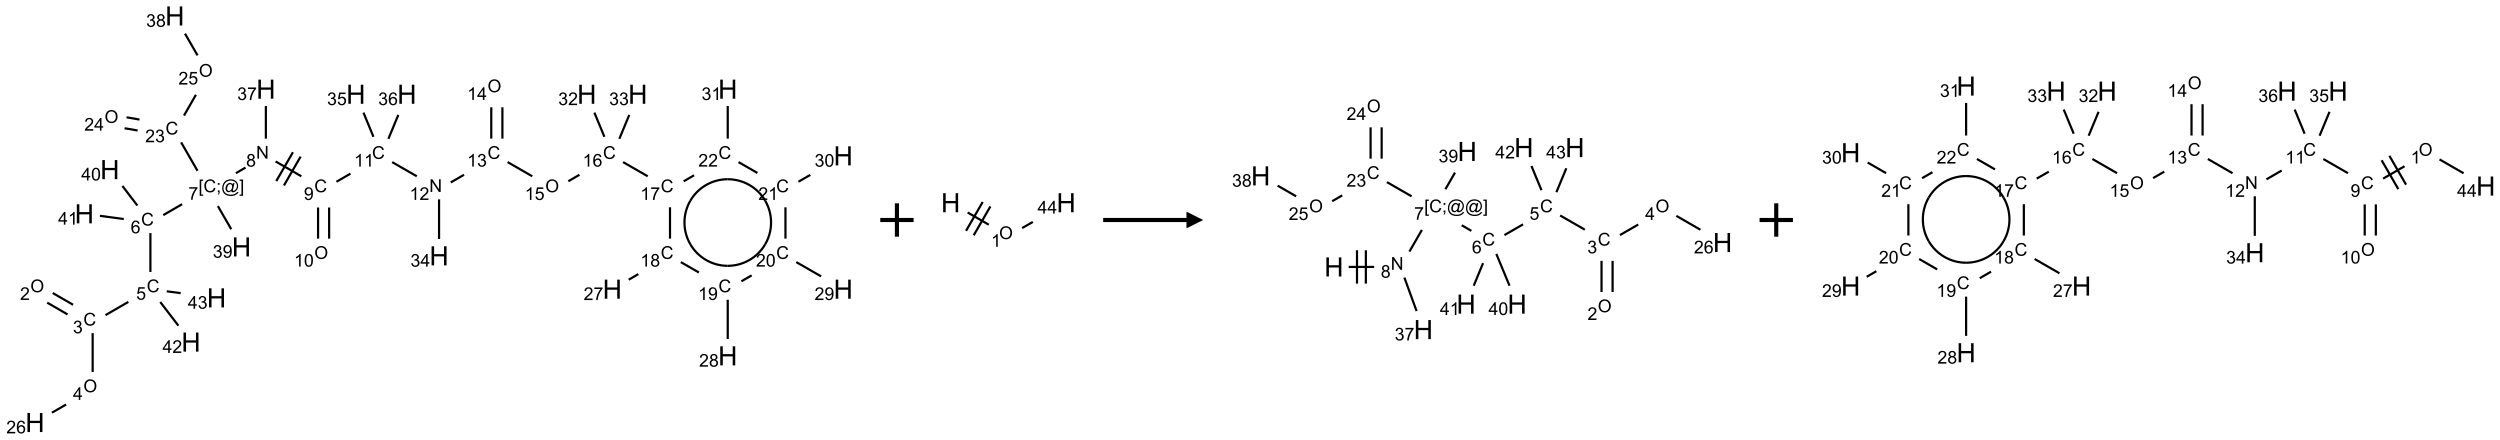 <?xml version="1.0" encoding="UTF-8"?>
<svg xmlns="http://www.w3.org/2000/svg" xmlns:xlink="http://www.w3.org/1999/xlink" width="1500" height="264" viewBox="0 0 1500 264">
<defs>
<g>
<g id="glyph-0-0">
<path d="M 1.332 0 L 1.332 -6.668 L 6.668 -6.668 L 6.668 0 Z M 1.5 -0.168 L 6.5 -0.168 L 6.5 -6.5 L 1.5 -6.5 Z M 1.5 -0.168 "/>
</g>
<g id="glyph-0-1">
<path d="M 0.516 -3.719 C 0.516 -4.984 0.855 -5.977 1.535 -6.695 C 2.215 -7.414 3.094 -7.77 4.172 -7.77 C 4.875 -7.77 5.512 -7.602 6.078 -7.266 C 6.645 -6.93 7.074 -6.461 7.371 -5.855 C 7.668 -5.254 7.816 -4.57 7.816 -3.809 C 7.816 -3.035 7.66 -2.34 7.348 -1.73 C 7.035 -1.117 6.594 -0.656 6.02 -0.34 C 5.449 -0.027 4.828 0.129 4.168 0.129 C 3.449 0.129 2.805 -0.043 2.238 -0.391 C 1.672 -0.738 1.246 -1.211 0.953 -1.812 C 0.66 -2.414 0.516 -3.047 0.516 -3.719 Z M 1.559 -3.703 C 1.559 -2.781 1.805 -2.059 2.301 -1.527 C 2.793 -1 3.414 -0.734 4.16 -0.734 C 4.922 -0.734 5.547 -1 6.039 -1.535 C 6.531 -2.07 6.777 -2.828 6.777 -3.812 C 6.777 -4.434 6.672 -4.977 6.461 -5.441 C 6.25 -5.902 5.945 -6.262 5.539 -6.52 C 5.133 -6.773 4.68 -6.902 4.176 -6.902 C 3.461 -6.902 2.848 -6.656 2.332 -6.164 C 1.816 -5.672 1.559 -4.852 1.559 -3.703 Z M 1.559 -3.703 "/>
</g>
<g id="glyph-0-2">
<path d="M 5.371 -0.902 L 5.371 0 L 0.324 0 C 0.316 -0.227 0.352 -0.441 0.434 -0.652 C 0.562 -0.996 0.766 -1.332 1.051 -1.668 C 1.332 -2 1.742 -2.387 2.277 -2.824 C 3.105 -3.504 3.668 -4.043 3.957 -4.441 C 4.25 -4.84 4.395 -5.215 4.395 -5.566 C 4.395 -5.938 4.262 -6.254 3.996 -6.508 C 3.73 -6.762 3.387 -6.891 2.957 -6.891 C 2.508 -6.891 2.145 -6.754 1.875 -6.484 C 1.605 -6.215 1.469 -5.84 1.465 -5.359 L 0.5 -5.457 C 0.566 -6.176 0.812 -6.727 1.246 -7.102 C 1.676 -7.477 2.254 -7.668 2.98 -7.668 C 3.711 -7.668 4.293 -7.465 4.719 -7.059 C 5.145 -6.652 5.359 -6.148 5.359 -5.547 C 5.359 -5.242 5.297 -4.941 5.172 -4.645 C 5.047 -4.352 4.84 -4.039 4.551 -3.715 C 4.262 -3.387 3.777 -2.938 3.105 -2.371 C 2.543 -1.898 2.18 -1.578 2.02 -1.41 C 1.859 -1.242 1.73 -1.07 1.625 -0.902 Z M 5.371 -0.902 "/>
</g>
<g id="glyph-0-3">
<path d="M 6.27 -2.676 L 7.281 -2.422 C 7.07 -1.594 6.688 -0.961 6.137 -0.523 C 5.586 -0.086 4.914 0.129 4.121 0.129 C 3.297 0.129 2.629 -0.039 2.113 -0.371 C 1.598 -0.707 1.203 -1.191 0.934 -1.828 C 0.664 -2.465 0.531 -3.145 0.531 -3.875 C 0.531 -4.672 0.684 -5.363 0.988 -5.957 C 1.293 -6.547 1.723 -6.996 2.285 -7.305 C 2.844 -7.613 3.461 -7.766 4.137 -7.766 C 4.898 -7.766 5.543 -7.57 6.062 -7.184 C 6.582 -6.793 6.945 -6.246 7.152 -5.543 L 6.156 -5.309 C 5.98 -5.863 5.723 -6.266 5.387 -6.52 C 5.051 -6.773 4.625 -6.902 4.113 -6.902 C 3.527 -6.902 3.039 -6.762 2.645 -6.48 C 2.25 -6.199 1.973 -5.82 1.812 -5.348 C 1.652 -4.871 1.574 -4.383 1.574 -3.879 C 1.574 -3.23 1.668 -2.664 1.855 -2.18 C 2.047 -1.695 2.34 -1.332 2.738 -1.094 C 3.137 -0.855 3.57 -0.734 4.035 -0.734 C 4.602 -0.734 5.082 -0.898 5.473 -1.223 C 5.867 -1.551 6.133 -2.035 6.27 -2.676 Z M 6.27 -2.676 "/>
</g>
<g id="glyph-0-4">
<path d="M 0.449 -2.016 L 1.387 -2.141 C 1.492 -1.609 1.676 -1.227 1.934 -0.992 C 2.191 -0.758 2.508 -0.641 2.879 -0.641 C 3.32 -0.641 3.695 -0.793 3.996 -1.098 C 4.301 -1.402 4.453 -1.781 4.453 -2.234 C 4.453 -2.664 4.312 -3.02 4.031 -3.301 C 3.75 -3.578 3.391 -3.719 2.957 -3.719 C 2.781 -3.719 2.562 -3.684 2.297 -3.613 L 2.402 -4.438 C 2.465 -4.43 2.516 -4.426 2.551 -4.426 C 2.949 -4.426 3.312 -4.531 3.629 -4.738 C 3.949 -4.949 4.109 -5.27 4.109 -5.703 C 4.109 -6.047 3.992 -6.332 3.762 -6.559 C 3.527 -6.785 3.227 -6.895 2.859 -6.895 C 2.496 -6.895 2.191 -6.781 1.949 -6.551 C 1.707 -6.324 1.547 -5.98 1.48 -5.52 L 0.543 -5.688 C 0.656 -6.316 0.918 -6.805 1.324 -7.148 C 1.73 -7.492 2.234 -7.668 2.84 -7.668 C 3.254 -7.668 3.641 -7.578 3.988 -7.398 C 4.34 -7.219 4.609 -6.977 4.793 -6.668 C 4.98 -6.359 5.074 -6.031 5.074 -5.684 C 5.074 -5.352 4.984 -5.051 4.809 -4.781 C 4.629 -4.512 4.367 -4.297 4.02 -4.137 C 4.473 -4.031 4.824 -3.816 5.074 -3.488 C 5.324 -3.16 5.449 -2.75 5.449 -2.254 C 5.449 -1.59 5.203 -1.023 4.719 -0.559 C 4.234 -0.098 3.617 0.137 2.875 0.137 C 2.203 0.137 1.648 -0.062 1.207 -0.465 C 0.762 -0.863 0.512 -1.379 0.449 -2.016 Z M 0.449 -2.016 "/>
</g>
<g id="glyph-0-5">
<path d="M 3.449 0 L 3.449 -1.828 L 0.137 -1.828 L 0.137 -2.688 L 3.621 -7.637 L 4.387 -7.637 L 4.387 -2.688 L 5.418 -2.688 L 5.418 -1.828 L 4.387 -1.828 L 4.387 0 Z M 3.449 -2.688 L 3.449 -6.129 L 1.059 -2.688 Z M 3.449 -2.688 "/>
</g>
<g id="glyph-0-6">
<path d="M 5.309 -5.766 L 4.375 -5.691 C 4.293 -6.059 4.172 -6.328 4.02 -6.496 C 3.766 -6.762 3.453 -6.895 3.082 -6.895 C 2.785 -6.895 2.523 -6.812 2.297 -6.645 C 2 -6.43 1.77 -6.117 1.598 -5.703 C 1.43 -5.289 1.34 -4.703 1.332 -3.938 C 1.559 -4.281 1.836 -4.535 2.16 -4.703 C 2.488 -4.871 2.828 -4.953 3.188 -4.953 C 3.812 -4.953 4.344 -4.723 4.785 -4.262 C 5.223 -3.801 5.441 -3.207 5.441 -2.48 C 5.441 -2 5.34 -1.555 5.133 -1.145 C 4.926 -0.73 4.641 -0.418 4.281 -0.199 C 3.922 0.02 3.512 0.129 3.051 0.129 C 2.27 0.129 1.633 -0.156 1.141 -0.73 C 0.648 -1.305 0.402 -2.254 0.402 -3.574 C 0.402 -5.051 0.672 -6.121 1.219 -6.793 C 1.695 -7.375 2.336 -7.668 3.141 -7.668 C 3.742 -7.668 4.234 -7.5 4.617 -7.16 C 5 -6.824 5.23 -6.359 5.309 -5.766 Z M 1.48 -2.473 C 1.48 -2.152 1.547 -1.844 1.684 -1.547 C 1.82 -1.25 2.016 -1.027 2.262 -0.871 C 2.508 -0.719 2.766 -0.641 3.035 -0.641 C 3.434 -0.641 3.773 -0.801 4.059 -1.121 C 4.344 -1.441 4.484 -1.875 4.484 -2.422 C 4.484 -2.949 4.344 -3.367 4.062 -3.668 C 3.781 -3.973 3.426 -4.125 3 -4.125 C 2.578 -4.125 2.219 -3.973 1.922 -3.668 C 1.625 -3.363 1.48 -2.969 1.48 -2.473 Z M 1.48 -2.473 "/>
</g>
<g id="glyph-0-7">
<path d="M 0.441 -2 L 1.426 -2.082 C 1.5 -1.605 1.668 -1.242 1.934 -1.004 C 2.199 -0.762 2.52 -0.641 2.895 -0.641 C 3.348 -0.641 3.73 -0.812 4.043 -1.152 C 4.355 -1.492 4.512 -1.941 4.512 -2.504 C 4.512 -3.039 4.359 -3.461 4.059 -3.77 C 3.758 -4.078 3.367 -4.234 2.879 -4.234 C 2.578 -4.234 2.305 -4.164 2.062 -4.027 C 1.82 -3.891 1.629 -3.715 1.488 -3.496 L 0.609 -3.609 L 1.348 -7.531 L 5.145 -7.531 L 5.145 -6.637 L 2.098 -6.637 L 1.688 -4.582 C 2.145 -4.902 2.625 -5.062 3.129 -5.062 C 3.797 -5.062 4.359 -4.832 4.816 -4.371 C 5.277 -3.91 5.504 -3.312 5.504 -2.59 C 5.504 -1.898 5.305 -1.301 4.902 -0.797 C 4.41 -0.18 3.742 0.129 2.895 0.129 C 2.199 0.129 1.633 -0.062 1.195 -0.453 C 0.758 -0.844 0.504 -1.359 0.441 -2 Z M 0.441 -2 "/>
</g>
<g id="glyph-0-8">
<path d="M 0.723 2.121 L 0.723 -7.637 L 2.793 -7.637 L 2.793 -6.859 L 1.66 -6.859 L 1.66 1.344 L 2.793 1.344 L 2.793 2.121 Z M 0.723 2.121 "/>
</g>
<g id="glyph-0-9">
<path d="M 0.949 -4.465 L 0.949 -5.531 L 2.016 -5.531 L 2.016 -4.465 Z M 0.949 0 L 0.949 -1.066 L 2.016 -1.066 L 2.016 0 C 2.016 0.391 1.945 0.711 1.809 0.949 C 1.668 1.191 1.449 1.379 1.145 1.512 L 0.887 1.109 C 1.082 1.023 1.23 0.895 1.324 0.727 C 1.418 0.559 1.469 0.316 1.48 0 Z M 0.949 0 "/>
</g>
<g id="glyph-0-10">
<path d="M 6.047 -0.848 C 5.82 -0.59 5.57 -0.379 5.289 -0.223 C 5.008 -0.062 4.73 0.016 4.449 0.016 C 4.141 0.016 3.84 -0.074 3.547 -0.254 C 3.254 -0.434 3.02 -0.715 2.836 -1.09 C 2.652 -1.465 2.562 -1.875 2.562 -2.324 C 2.562 -2.875 2.703 -3.43 2.988 -3.98 C 3.27 -4.535 3.621 -4.953 4.043 -5.23 C 4.461 -5.508 4.871 -5.645 5.266 -5.645 C 5.566 -5.645 5.855 -5.566 6.129 -5.41 C 6.402 -5.25 6.641 -5.012 6.84 -4.688 L 7.016 -5.496 L 7.949 -5.496 L 7.199 -2 C 7.094 -1.516 7.043 -1.246 7.043 -1.191 C 7.043 -1.098 7.078 -1.02 7.148 -0.949 C 7.219 -0.883 7.305 -0.848 7.406 -0.848 C 7.59 -0.848 7.832 -0.953 8.129 -1.168 C 8.527 -1.445 8.84 -1.816 9.07 -2.285 C 9.301 -2.75 9.418 -3.234 9.418 -3.73 C 9.418 -4.309 9.27 -4.852 8.973 -5.355 C 8.676 -5.859 8.23 -6.262 7.645 -6.562 C 7.055 -6.863 6.406 -7.016 5.691 -7.016 C 4.879 -7.016 4.137 -6.824 3.465 -6.445 C 2.793 -6.066 2.273 -5.52 1.902 -4.809 C 1.535 -4.098 1.348 -3.34 1.348 -2.527 C 1.348 -1.676 1.535 -0.941 1.902 -0.328 C 2.273 0.285 2.809 0.742 3.508 1.035 C 4.207 1.328 4.984 1.473 5.832 1.473 C 6.742 1.473 7.504 1.32 8.121 1.016 C 8.734 0.711 9.195 0.34 9.5 -0.098 L 10.441 -0.098 C 10.266 0.266 9.961 0.637 9.531 1.016 C 9.102 1.395 8.59 1.695 7.996 1.914 C 7.402 2.133 6.688 2.246 5.848 2.246 C 5.078 2.246 4.367 2.145 3.715 1.949 C 3.066 1.75 2.512 1.453 2.051 1.055 C 1.594 0.656 1.25 0.199 1.016 -0.316 C 0.723 -0.973 0.578 -1.684 0.578 -2.441 C 0.578 -3.289 0.75 -4.098 1.098 -4.863 C 1.523 -5.805 2.125 -6.527 2.902 -7.027 C 3.684 -7.527 4.629 -7.777 5.738 -7.777 C 6.602 -7.777 7.375 -7.602 8.059 -7.246 C 8.746 -6.895 9.285 -6.371 9.684 -5.672 C 10.02 -5.07 10.188 -4.418 10.188 -3.715 C 10.188 -2.707 9.832 -1.812 9.125 -1.031 C 8.492 -0.328 7.801 0.02 7.051 0.02 C 6.812 0.02 6.617 -0.016 6.473 -0.09 C 6.324 -0.16 6.215 -0.266 6.145 -0.402 C 6.102 -0.488 6.066 -0.637 6.047 -0.848 Z M 3.527 -2.262 C 3.527 -1.785 3.641 -1.414 3.863 -1.152 C 4.09 -0.887 4.348 -0.754 4.641 -0.754 C 4.836 -0.754 5.039 -0.812 5.254 -0.93 C 5.469 -1.047 5.676 -1.219 5.871 -1.449 C 6.066 -1.676 6.23 -1.969 6.355 -2.32 C 6.48 -2.672 6.543 -3.027 6.543 -3.379 C 6.543 -3.852 6.426 -4.219 6.191 -4.48 C 5.957 -4.738 5.672 -4.871 5.332 -4.871 C 5.109 -4.871 4.902 -4.812 4.707 -4.699 C 4.512 -4.586 4.32 -4.406 4.137 -4.156 C 3.953 -3.906 3.805 -3.602 3.691 -3.246 C 3.582 -2.887 3.527 -2.559 3.527 -2.262 Z M 3.527 -2.262 "/>
</g>
<g id="glyph-0-11">
<path d="M 2.27 2.121 L 0.203 2.121 L 0.203 1.344 L 1.332 1.344 L 1.332 -6.859 L 0.203 -6.859 L 0.203 -7.637 L 2.27 -7.637 Z M 2.27 2.121 "/>
</g>
<g id="glyph-0-12">
<path d="M 0.504 -6.637 L 0.504 -7.535 L 5.449 -7.535 L 5.449 -6.809 C 4.961 -6.289 4.48 -5.602 4.004 -4.746 C 3.527 -3.887 3.156 -3.004 2.895 -2.098 C 2.707 -1.461 2.59 -0.762 2.535 0 L 1.574 0 C 1.582 -0.602 1.703 -1.328 1.926 -2.176 C 2.152 -3.027 2.477 -3.848 2.898 -4.637 C 3.32 -5.426 3.77 -6.094 4.246 -6.637 Z M 0.504 -6.637 "/>
</g>
<g id="glyph-0-13">
<path d="M 0.812 0 L 0.812 -7.637 L 1.848 -7.637 L 5.859 -1.641 L 5.859 -7.637 L 6.828 -7.637 L 6.828 0 L 5.793 0 L 1.781 -6 L 1.781 0 Z M 0.812 0 "/>
</g>
<g id="glyph-0-14">
<path d="M 1.887 -4.141 C 1.496 -4.281 1.207 -4.484 1.02 -4.75 C 0.832 -5.016 0.738 -5.328 0.738 -5.699 C 0.738 -6.254 0.938 -6.719 1.34 -7.098 C 1.738 -7.477 2.27 -7.668 2.934 -7.668 C 3.598 -7.668 4.137 -7.473 4.543 -7.086 C 4.949 -6.699 5.152 -6.227 5.152 -5.672 C 5.152 -5.316 5.059 -5.008 4.871 -4.746 C 4.688 -4.484 4.406 -4.281 4.027 -4.141 C 4.496 -3.988 4.852 -3.742 5.098 -3.402 C 5.34 -3.062 5.465 -2.656 5.465 -2.184 C 5.465 -1.531 5.234 -0.98 4.77 -0.535 C 4.309 -0.09 3.703 0.129 2.949 0.129 C 2.195 0.129 1.586 -0.094 1.125 -0.539 C 0.664 -0.984 0.434 -1.543 0.434 -2.207 C 0.434 -2.703 0.559 -3.121 0.809 -3.457 C 1.062 -3.793 1.422 -4.02 1.887 -4.141 Z M 1.699 -5.73 C 1.699 -5.367 1.812 -5.074 2.047 -4.844 C 2.281 -4.613 2.582 -4.5 2.953 -4.5 C 3.312 -4.5 3.609 -4.613 3.84 -4.84 C 4.07 -5.066 4.188 -5.348 4.188 -5.676 C 4.188 -6.02 4.07 -6.309 3.832 -6.543 C 3.594 -6.777 3.297 -6.895 2.941 -6.895 C 2.586 -6.895 2.289 -6.781 2.051 -6.551 C 1.816 -6.324 1.699 -6.047 1.699 -5.73 Z M 1.395 -2.203 C 1.395 -1.938 1.461 -1.676 1.586 -1.426 C 1.711 -1.176 1.902 -0.984 2.152 -0.848 C 2.402 -0.711 2.672 -0.641 2.957 -0.641 C 3.406 -0.641 3.777 -0.785 4.066 -1.074 C 4.359 -1.363 4.504 -1.727 4.504 -2.172 C 4.504 -2.625 4.355 -2.996 4.055 -3.293 C 3.754 -3.586 3.379 -3.734 2.926 -3.734 C 2.484 -3.734 2.121 -3.59 1.832 -3.297 C 1.543 -3.004 1.395 -2.641 1.395 -2.203 Z M 1.395 -2.203 "/>
</g>
<g id="glyph-0-15">
<path d="M 0.582 -1.766 L 1.484 -1.848 C 1.562 -1.426 1.707 -1.117 1.922 -0.926 C 2.137 -0.734 2.414 -0.641 2.75 -0.641 C 3.039 -0.641 3.289 -0.707 3.508 -0.84 C 3.727 -0.973 3.902 -1.148 4.043 -1.367 C 4.18 -1.586 4.297 -1.887 4.391 -2.262 C 4.484 -2.637 4.531 -3.016 4.531 -3.406 C 4.531 -3.449 4.531 -3.512 4.527 -3.594 C 4.34 -3.297 4.082 -3.055 3.758 -2.867 C 3.434 -2.68 3.082 -2.59 2.703 -2.59 C 2.07 -2.59 1.535 -2.816 1.098 -3.277 C 0.66 -3.734 0.441 -4.34 0.441 -5.09 C 0.441 -5.863 0.672 -6.484 1.129 -6.957 C 1.586 -7.43 2.156 -7.668 2.844 -7.668 C 3.34 -7.668 3.793 -7.531 4.207 -7.266 C 4.617 -7 4.93 -6.617 5.145 -6.121 C 5.355 -5.629 5.465 -4.91 5.465 -3.973 C 5.465 -2.996 5.359 -2.223 5.145 -1.645 C 4.934 -1.066 4.617 -0.625 4.199 -0.324 C 3.781 -0.02 3.293 0.129 2.73 0.129 C 2.133 0.129 1.645 -0.035 1.266 -0.367 C 0.887 -0.699 0.66 -1.164 0.582 -1.766 Z M 4.422 -5.137 C 4.422 -5.676 4.277 -6.102 3.992 -6.418 C 3.707 -6.734 3.359 -6.891 2.957 -6.891 C 2.543 -6.891 2.18 -6.719 1.871 -6.379 C 1.562 -6.039 1.406 -5.598 1.406 -5.059 C 1.406 -4.57 1.555 -4.176 1.848 -3.871 C 2.141 -3.566 2.5 -3.418 2.934 -3.418 C 3.367 -3.418 3.723 -3.57 4.004 -3.871 C 4.281 -4.176 4.422 -4.598 4.422 -5.137 Z M 4.422 -5.137 "/>
</g>
<g id="glyph-0-16">
<path d="M 3.973 0 L 3.035 0 L 3.035 -5.973 C 2.809 -5.758 2.516 -5.543 2.148 -5.328 C 1.781 -5.113 1.453 -4.953 1.16 -4.844 L 1.16 -5.75 C 1.684 -5.996 2.145 -6.297 2.535 -6.645 C 2.93 -6.996 3.207 -7.336 3.371 -7.668 L 3.973 -7.668 Z M 3.973 0 "/>
</g>
<g id="glyph-0-17">
<path d="M 0.441 -3.766 C 0.441 -4.668 0.535 -5.395 0.723 -5.945 C 0.906 -6.496 1.184 -6.922 1.551 -7.219 C 1.918 -7.516 2.375 -7.668 2.934 -7.668 C 3.344 -7.668 3.703 -7.586 4.012 -7.418 C 4.32 -7.254 4.574 -7.016 4.777 -6.707 C 4.977 -6.395 5.137 -6.016 5.25 -5.57 C 5.363 -5.125 5.422 -4.523 5.422 -3.766 C 5.422 -2.871 5.328 -2.148 5.145 -1.598 C 4.961 -1.047 4.688 -0.621 4.32 -0.32 C 3.953 -0.02 3.492 0.129 2.934 0.129 C 2.195 0.129 1.617 -0.133 1.199 -0.66 C 0.695 -1.297 0.441 -2.332 0.441 -3.766 Z M 1.406 -3.766 C 1.406 -2.512 1.555 -1.68 1.848 -1.262 C 2.141 -0.848 2.5 -0.641 2.934 -0.641 C 3.363 -0.641 3.727 -0.848 4.02 -1.266 C 4.312 -1.684 4.457 -2.516 4.457 -3.766 C 4.457 -5.023 4.312 -5.859 4.02 -6.27 C 3.727 -6.684 3.359 -6.891 2.922 -6.891 C 2.492 -6.891 2.148 -6.707 1.891 -6.344 C 1.566 -5.879 1.406 -5.02 1.406 -3.766 Z M 1.406 -3.766 "/>
</g>
<g id="glyph-1-0">
<path d="M 2 0 L 2 -10 L 10 -10 L 10 0 Z M 2.25 -0.25 L 9.75 -0.25 L 9.75 -9.75 L 2.25 -9.75 Z M 2.25 -0.25 "/>
</g>
<g id="glyph-1-1">
<path d="M 1.281 0 L 1.281 -11.453 L 2.797 -11.453 L 2.797 -6.75 L 8.75 -6.75 L 8.75 -11.453 L 10.266 -11.453 L 10.266 0 L 8.75 0 L 8.75 -5.398 L 2.797 -5.398 L 2.797 0 Z M 1.281 0 "/>
</g>
</g>
</defs>
<path fill="none" stroke-width="0.033" stroke-linecap="butt" stroke-linejoin="miter" stroke="rgb(0%, 0%, 0%)" stroke-opacity="1" stroke-miterlimit="10" d="M 0.184 4.3 L 0.489 4.477 " transform="matrix(40, 0, 0, 40, 20.959, 9.578)"/>
<path fill="none" stroke-width="0.033" stroke-linecap="butt" stroke-linejoin="miter" stroke="rgb(0%, 0%, 0%)" stroke-opacity="1" stroke-miterlimit="10" d="M 0.267 4.156 L 0.572 4.332 " transform="matrix(40, 0, 0, 40, 20.959, 9.578)"/>
<path fill="none" stroke-width="0.033" stroke-linecap="butt" stroke-linejoin="miter" stroke="rgb(0%, 0%, 0%)" stroke-opacity="1" stroke-miterlimit="10" d="M 0.866 4.757 L 0.866 5.34 " transform="matrix(40, 0, 0, 40, 20.959, 9.578)"/>
<path fill="none" stroke-width="0.033" stroke-linecap="butt" stroke-linejoin="miter" stroke="rgb(0%, 0%, 0%)" stroke-opacity="1" stroke-miterlimit="10" d="M 0.468 5.828 L 0.255 5.951 " transform="matrix(40, 0, 0, 40, 20.959, 9.578)"/>
<path fill="none" stroke-width="0.033" stroke-linecap="butt" stroke-linejoin="miter" stroke="rgb(0%, 0%, 0%)" stroke-opacity="1" stroke-miterlimit="10" d="M 1.059 4.487 L 1.401 4.289 " transform="matrix(40, 0, 0, 40, 20.959, 9.578)"/>
<path fill="none" stroke-width="0.033" stroke-linecap="butt" stroke-linejoin="miter" stroke="rgb(0%, 0%, 0%)" stroke-opacity="1" stroke-miterlimit="10" d="M 1.732 3.84 L 1.732 3.257 " transform="matrix(40, 0, 0, 40, 20.959, 9.578)"/>
<path fill="none" stroke-width="0.033" stroke-linecap="butt" stroke-linejoin="miter" stroke="rgb(0%, 0%, 0%)" stroke-opacity="1" stroke-miterlimit="10" d="M 1.925 2.987 L 2.208 2.823 " transform="matrix(40, 0, 0, 40, 20.959, 9.578)"/>
<path fill="none" stroke-width="0.033" stroke-linecap="butt" stroke-linejoin="miter" stroke="rgb(0%, 0%, 0%)" stroke-opacity="1" stroke-miterlimit="10" d="M 3.015 2.358 L 3.159 2.274 " transform="matrix(40, 0, 0, 40, 20.959, 9.578)"/>
<path fill="none" stroke-width="0.033" stroke-linecap="butt" stroke-linejoin="miter" stroke="rgb(0%, 0%, 0%)" stroke-opacity="1" stroke-miterlimit="10" d="M 3.61 2.182 L 3.996 2.405 " transform="matrix(40, 0, 0, 40, 20.959, 9.578)"/>
<path fill="none" stroke-width="0.033" stroke-linecap="butt" stroke-linejoin="miter" stroke="rgb(0%, 0%, 0%)" stroke-opacity="1" stroke-miterlimit="10" d="M 3.735 2.543 L 3.985 2.11 " transform="matrix(40, 0, 0, 40, 20.959, 9.578)"/>
<path fill="none" stroke-width="0.033" stroke-linecap="butt" stroke-linejoin="miter" stroke="rgb(0%, 0%, 0%)" stroke-opacity="1" stroke-miterlimit="10" d="M 3.62 2.477 L 3.87 2.044 " transform="matrix(40, 0, 0, 40, 20.959, 9.578)"/>
<path fill="none" stroke-width="0.033" stroke-linecap="butt" stroke-linejoin="miter" stroke="rgb(0%, 0%, 0%)" stroke-opacity="1" stroke-miterlimit="10" d="M 4.247 2.873 L 4.247 3.34 " transform="matrix(40, 0, 0, 40, 20.959, 9.578)"/>
<path fill="none" stroke-width="0.033" stroke-linecap="butt" stroke-linejoin="miter" stroke="rgb(0%, 0%, 0%)" stroke-opacity="1" stroke-miterlimit="10" d="M 4.413 2.873 L 4.413 3.34 " transform="matrix(40, 0, 0, 40, 20.959, 9.578)"/>
<path fill="none" stroke-width="0.033" stroke-linecap="butt" stroke-linejoin="miter" stroke="rgb(0%, 0%, 0%)" stroke-opacity="1" stroke-miterlimit="10" d="M 4.523 2.487 L 4.733 2.365 " transform="matrix(40, 0, 0, 40, 20.959, 9.578)"/>
<path fill="none" stroke-width="0.033" stroke-linecap="butt" stroke-linejoin="miter" stroke="rgb(0%, 0%, 0%)" stroke-opacity="1" stroke-miterlimit="10" d="M 5.358 2.192 L 5.728 2.405 " transform="matrix(40, 0, 0, 40, 20.959, 9.578)"/>
<path fill="none" stroke-width="0.033" stroke-linecap="butt" stroke-linejoin="miter" stroke="rgb(0%, 0%, 0%)" stroke-opacity="1" stroke-miterlimit="10" d="M 6.237 2.497 L 6.436 2.382 " transform="matrix(40, 0, 0, 40, 20.959, 9.578)"/>
<path fill="none" stroke-width="0.033" stroke-linecap="butt" stroke-linejoin="miter" stroke="rgb(0%, 0%, 0%)" stroke-opacity="1" stroke-miterlimit="10" d="M 7.012 1.84 L 7.012 1.37 " transform="matrix(40, 0, 0, 40, 20.959, 9.578)"/>
<path fill="none" stroke-width="0.033" stroke-linecap="butt" stroke-linejoin="miter" stroke="rgb(0%, 0%, 0%)" stroke-opacity="1" stroke-miterlimit="10" d="M 6.845 1.84 L 6.845 1.37 " transform="matrix(40, 0, 0, 40, 20.959, 9.578)"/>
<path fill="none" stroke-width="0.033" stroke-linecap="butt" stroke-linejoin="miter" stroke="rgb(0%, 0%, 0%)" stroke-opacity="1" stroke-miterlimit="10" d="M 7.09 2.192 L 7.46 2.405 " transform="matrix(40, 0, 0, 40, 20.959, 9.578)"/>
<path fill="none" stroke-width="0.033" stroke-linecap="butt" stroke-linejoin="miter" stroke="rgb(0%, 0%, 0%)" stroke-opacity="1" stroke-miterlimit="10" d="M 8.001 2.479 L 8.168 2.382 " transform="matrix(40, 0, 0, 40, 20.959, 9.578)"/>
<path fill="none" stroke-width="0.033" stroke-linecap="butt" stroke-linejoin="miter" stroke="rgb(0%, 0%, 0%)" stroke-opacity="1" stroke-miterlimit="10" d="M 8.822 2.192 L 9.192 2.405 " transform="matrix(40, 0, 0, 40, 20.959, 9.578)"/>
<path fill="none" stroke-width="0.033" stroke-linecap="butt" stroke-linejoin="miter" stroke="rgb(0%, 0%, 0%)" stroke-opacity="1" stroke-miterlimit="10" d="M 9.526 2.87 L 9.526 3.34 " transform="matrix(40, 0, 0, 40, 20.959, 9.578)"/>
<path fill="none" stroke-width="0.033" stroke-linecap="butt" stroke-linejoin="miter" stroke="rgb(0%, 0%, 0%)" stroke-opacity="1" stroke-miterlimit="10" d="M 9.051 3.872 L 8.907 3.956 " transform="matrix(40, 0, 0, 40, 20.959, 9.578)"/>
<path fill="none" stroke-width="0.033" stroke-linecap="butt" stroke-linejoin="miter" stroke="rgb(0%, 0%, 0%)" stroke-opacity="1" stroke-miterlimit="10" d="M 9.688 3.692 L 9.959 3.848 " transform="matrix(40, 0, 0, 40, 20.959, 9.578)"/>
<path fill="none" stroke-width="0.033" stroke-linecap="butt" stroke-linejoin="miter" stroke="rgb(0%, 0%, 0%)" stroke-opacity="1" stroke-miterlimit="10" d="M 10.392 4.257 L 10.392 4.845 " transform="matrix(40, 0, 0, 40, 20.959, 9.578)"/>
<path fill="none" stroke-width="0.033" stroke-linecap="butt" stroke-linejoin="miter" stroke="rgb(0%, 0%, 0%)" stroke-opacity="1" stroke-miterlimit="10" d="M 10.597 3.98 L 10.751 3.891 " transform="matrix(40, 0, 0, 40, 20.959, 9.578)"/>
<path fill="none" stroke-width="0.033" stroke-linecap="butt" stroke-linejoin="miter" stroke="rgb(0%, 0%, 0%)" stroke-opacity="1" stroke-miterlimit="10" d="M 11.42 3.692 L 11.792 3.906 " transform="matrix(40, 0, 0, 40, 20.959, 9.578)"/>
<path fill="none" stroke-width="0.033" stroke-linecap="butt" stroke-linejoin="miter" stroke="rgb(0%, 0%, 0%)" stroke-opacity="1" stroke-miterlimit="10" d="M 11.258 3.34 L 11.258 2.87 " transform="matrix(40, 0, 0, 40, 20.959, 9.578)"/>
<path fill="none" stroke-width="0.033" stroke-linecap="butt" stroke-linejoin="miter" stroke="rgb(0%, 0%, 0%)" stroke-opacity="1" stroke-miterlimit="10" d="M 11.452 2.487 L 11.63 2.384 " transform="matrix(40, 0, 0, 40, 20.959, 9.578)"/>
<path fill="none" stroke-width="0.033" stroke-linecap="butt" stroke-linejoin="miter" stroke="rgb(0%, 0%, 0%)" stroke-opacity="1" stroke-miterlimit="10" d="M 10.837 2.355 L 10.554 2.192 " transform="matrix(40, 0, 0, 40, 20.959, 9.578)"/>
<path fill="none" stroke-width="0.033" stroke-linecap="butt" stroke-linejoin="miter" stroke="rgb(0%, 0%, 0%)" stroke-opacity="1" stroke-miterlimit="10" d="M 9.887 2.39 L 9.731 2.48 " transform="matrix(40, 0, 0, 40, 20.959, 9.578)"/>
<path fill="none" stroke-width="0.033" stroke-linecap="butt" stroke-linejoin="miter" stroke="rgb(0%, 0%, 0%)" stroke-opacity="1" stroke-miterlimit="10" d="M 10.392 1.84 L 10.392 1.351 " transform="matrix(40, 0, 0, 40, 20.959, 9.578)"/>
<path fill="none" stroke-width="0.033" stroke-linecap="butt" stroke-linejoin="miter" stroke="rgb(0%, 0%, 0%)" stroke-opacity="1" stroke-miterlimit="10" d="M 8.542 1.813 L 8.392 1.45 " transform="matrix(40, 0, 0, 40, 20.959, 9.578)"/>
<path fill="none" stroke-width="0.033" stroke-linecap="butt" stroke-linejoin="miter" stroke="rgb(0%, 0%, 0%)" stroke-opacity="1" stroke-miterlimit="10" d="M 8.766 1.843 L 8.915 1.484 " transform="matrix(40, 0, 0, 40, 20.959, 9.578)"/>
<path fill="none" stroke-width="0.033" stroke-linecap="butt" stroke-linejoin="miter" stroke="rgb(0%, 0%, 0%)" stroke-opacity="1" stroke-miterlimit="10" d="M 6.062 2.751 L 6.062 3.345 " transform="matrix(40, 0, 0, 40, 20.959, 9.578)"/>
<path fill="none" stroke-width="0.033" stroke-linecap="butt" stroke-linejoin="miter" stroke="rgb(0%, 0%, 0%)" stroke-opacity="1" stroke-miterlimit="10" d="M 5.078 1.813 L 4.928 1.45 " transform="matrix(40, 0, 0, 40, 20.959, 9.578)"/>
<path fill="none" stroke-width="0.033" stroke-linecap="butt" stroke-linejoin="miter" stroke="rgb(0%, 0%, 0%)" stroke-opacity="1" stroke-miterlimit="10" d="M 5.302 1.843 L 5.451 1.484 " transform="matrix(40, 0, 0, 40, 20.959, 9.578)"/>
<path fill="none" stroke-width="0.033" stroke-linecap="butt" stroke-linejoin="miter" stroke="rgb(0%, 0%, 0%)" stroke-opacity="1" stroke-miterlimit="10" d="M 3.464 1.84 L 3.464 1.351 " transform="matrix(40, 0, 0, 40, 20.959, 9.578)"/>
<path fill="none" stroke-width="0.033" stroke-linecap="butt" stroke-linejoin="miter" stroke="rgb(0%, 0%, 0%)" stroke-opacity="1" stroke-miterlimit="10" d="M 2.439 2.323 L 2.193 1.896 " transform="matrix(40, 0, 0, 40, 20.959, 9.578)"/>
<path fill="none" stroke-width="0.033" stroke-linecap="butt" stroke-linejoin="miter" stroke="rgb(0%, 0%, 0%)" stroke-opacity="1" stroke-miterlimit="10" d="M 1.569 1.554 L 1.374 1.52 " transform="matrix(40, 0, 0, 40, 20.959, 9.578)"/>
<path fill="none" stroke-width="0.033" stroke-linecap="butt" stroke-linejoin="miter" stroke="rgb(0%, 0%, 0%)" stroke-opacity="1" stroke-miterlimit="10" d="M 1.54 1.718 L 1.345 1.684 " transform="matrix(40, 0, 0, 40, 20.959, 9.578)"/>
<path fill="none" stroke-width="0.033" stroke-linecap="butt" stroke-linejoin="miter" stroke="rgb(0%, 0%, 0%)" stroke-opacity="1" stroke-miterlimit="10" d="M 2.236 1.494 L 2.415 1.182 " transform="matrix(40, 0, 0, 40, 20.959, 9.578)"/>
<path fill="none" stroke-width="0.033" stroke-linecap="butt" stroke-linejoin="miter" stroke="rgb(0%, 0%, 0%)" stroke-opacity="1" stroke-miterlimit="10" d="M 2.439 0.591 L 2.251 0.265 " transform="matrix(40, 0, 0, 40, 20.959, 9.578)"/>
<path fill="none" stroke-width="0.033" stroke-linecap="butt" stroke-linejoin="miter" stroke="rgb(0%, 0%, 0%)" stroke-opacity="1" stroke-miterlimit="10" d="M 2.744 2.852 L 2.945 3.199 " transform="matrix(40, 0, 0, 40, 20.959, 9.578)"/>
<path fill="none" stroke-width="0.033" stroke-linecap="butt" stroke-linejoin="miter" stroke="rgb(0%, 0%, 0%)" stroke-opacity="1" stroke-miterlimit="10" d="M 1.536 2.843 L 1.312 2.55 " transform="matrix(40, 0, 0, 40, 20.959, 9.578)"/>
<path fill="none" stroke-width="0.033" stroke-linecap="butt" stroke-linejoin="miter" stroke="rgb(0%, 0%, 0%)" stroke-opacity="1" stroke-miterlimit="10" d="M 1.333 3.046 L 0.975 2.998 " transform="matrix(40, 0, 0, 40, 20.959, 9.578)"/>
<path fill="none" stroke-width="0.033" stroke-linecap="butt" stroke-linejoin="miter" stroke="rgb(0%, 0%, 0%)" stroke-opacity="1" stroke-miterlimit="10" d="M 1.88 4.291 L 2.152 4.646 " transform="matrix(40, 0, 0, 40, 20.959, 9.578)"/>
<path fill="none" stroke-width="0.033" stroke-linecap="butt" stroke-linejoin="miter" stroke="rgb(0%, 0%, 0%)" stroke-opacity="1" stroke-miterlimit="10" d="M 1.977 4.13 L 2.186 4.158 " transform="matrix(40, 0, 0, 40, 20.959, 9.578)"/>
<path fill="none" stroke-width="0.033" stroke-linecap="butt" stroke-linejoin="miter" stroke="rgb(0%, 0%, 0%)" stroke-opacity="1" stroke-miterlimit="10" d="M 9.83 3.423 C 9.714 3.222 9.714 2.974 9.83 2.773 " transform="matrix(40, 0, 0, 40, 20.959, 9.578)"/>
<path fill="none" stroke-width="0.033" stroke-linecap="butt" stroke-linejoin="miter" stroke="rgb(0%, 0%, 0%)" stroke-opacity="1" stroke-miterlimit="10" d="M 10.392 3.748 C 10.16 3.748 9.946 3.624 9.83 3.423 " transform="matrix(40, 0, 0, 40, 20.959, 9.578)"/>
<path fill="none" stroke-width="0.033" stroke-linecap="butt" stroke-linejoin="miter" stroke="rgb(0%, 0%, 0%)" stroke-opacity="1" stroke-miterlimit="10" d="M 10.955 3.423 C 10.839 3.624 10.624 3.748 10.392 3.748 " transform="matrix(40, 0, 0, 40, 20.959, 9.578)"/>
<path fill="none" stroke-width="0.033" stroke-linecap="butt" stroke-linejoin="miter" stroke="rgb(0%, 0%, 0%)" stroke-opacity="1" stroke-miterlimit="10" d="M 10.955 2.773 C 11.071 2.974 11.071 3.222 10.955 3.423 " transform="matrix(40, 0, 0, 40, 20.959, 9.578)"/>
<path fill="none" stroke-width="0.033" stroke-linecap="butt" stroke-linejoin="miter" stroke="rgb(0%, 0%, 0%)" stroke-opacity="1" stroke-miterlimit="10" d="M 10.392 2.449 C 10.624 2.449 10.839 2.572 10.955 2.773 " transform="matrix(40, 0, 0, 40, 20.959, 9.578)"/>
<path fill="none" stroke-width="0.033" stroke-linecap="butt" stroke-linejoin="miter" stroke="rgb(0%, 0%, 0%)" stroke-opacity="1" stroke-miterlimit="10" d="M 9.83 2.773 C 9.946 2.572 10.16 2.449 10.392 2.449 " transform="matrix(40, 0, 0, 40, 20.959, 9.578)"/>
<g fill="rgb(0%, 0%, 0%)" fill-opacity="1">
<use xlink:href="#glyph-0-1" x="18.203" y="175.352"/>
</g>
<g fill="rgb(0%, 0%, 0%)" fill-opacity="1">
<use xlink:href="#glyph-0-2" x="12.016" y="179.98"/>
</g>
<g fill="rgb(0%, 0%, 0%)" fill-opacity="1">
<use xlink:href="#glyph-0-3" x="50.008" y="195.348"/>
</g>
<g fill="rgb(0%, 0%, 0%)" fill-opacity="1">
<use xlink:href="#glyph-0-4" x="43.758" y="199.98"/>
</g>
<g fill="rgb(0%, 0%, 0%)" fill-opacity="1">
<use xlink:href="#glyph-0-1" x="50.023" y="235.352"/>
</g>
<g fill="rgb(0%, 0%, 0%)" fill-opacity="1">
<use xlink:href="#glyph-0-5" x="43.789" y="239.949"/>
</g>
<g fill="rgb(0%, 0%, 0%)" fill-opacity="1">
<use xlink:href="#glyph-1-1" x="15.188" y="259.23"/>
</g>
<g fill="rgb(0%, 0%, 0%)" fill-opacity="1">
<use xlink:href="#glyph-0-2" x="3.758" y="260.02"/>
<use xlink:href="#glyph-0-6" x="9.69" y="260.02"/>
</g>
<g fill="rgb(0%, 0%, 0%)" fill-opacity="1">
<use xlink:href="#glyph-0-3" x="88.023" y="175.348"/>
</g>
<g fill="rgb(0%, 0%, 0%)" fill-opacity="1">
<use xlink:href="#glyph-0-7" x="81.715" y="179.848"/>
</g>
<g fill="rgb(0%, 0%, 0%)" fill-opacity="1">
<use xlink:href="#glyph-0-3" x="84.648" y="135.348"/>
</g>
<g fill="rgb(0%, 0%, 0%)" fill-opacity="1">
<use xlink:href="#glyph-0-6" x="78.402" y="139.98"/>
</g>
<g fill="rgb(0%, 0%, 0%)" fill-opacity="1">
<use xlink:href="#glyph-0-8" x="119.094" y="115.355"/>
<use xlink:href="#glyph-0-3" x="122.057" y="115.355"/>
<use xlink:href="#glyph-0-9" x="129.76" y="115.355"/>
<use xlink:href="#glyph-0-10" x="132.724" y="115.355"/>
<use xlink:href="#glyph-0-11" x="143.552" y="115.355"/>
</g>
<g fill="rgb(0%, 0%, 0%)" fill-opacity="1">
<use xlink:href="#glyph-0-12" x="113.035" y="119.852"/>
</g>
<g fill="rgb(0%, 0%, 0%)" fill-opacity="1">
<use xlink:href="#glyph-0-13" x="153.648" y="95.215"/>
</g>
<g fill="rgb(0%, 0%, 0%)" fill-opacity="1">
<use xlink:href="#glyph-0-14" x="147.664" y="99.98"/>
</g>
<g fill="rgb(0%, 0%, 0%)" fill-opacity="1">
<use xlink:href="#glyph-0-3" x="188.57" y="115.348"/>
</g>
<g fill="rgb(0%, 0%, 0%)" fill-opacity="1">
<use xlink:href="#glyph-0-15" x="182.305" y="119.98"/>
</g>
<g fill="rgb(0%, 0%, 0%)" fill-opacity="1">
<use xlink:href="#glyph-0-1" x="188.586" y="155.352"/>
</g>
<g fill="rgb(0%, 0%, 0%)" fill-opacity="1">
<use xlink:href="#glyph-0-16" x="176.414" y="159.98"/>
<use xlink:href="#glyph-0-17" x="182.346" y="159.98"/>
</g>
<g fill="rgb(0%, 0%, 0%)" fill-opacity="1">
<use xlink:href="#glyph-0-3" x="223.211" y="95.348"/>
</g>
<g fill="rgb(0%, 0%, 0%)" fill-opacity="1">
<use xlink:href="#glyph-0-16" x="212.5" y="99.98"/>
<use xlink:href="#glyph-0-16" x="218.432" y="99.98"/>
</g>
<g fill="rgb(0%, 0%, 0%)" fill-opacity="1">
<use xlink:href="#glyph-0-13" x="257.57" y="115.215"/>
</g>
<g fill="rgb(0%, 0%, 0%)" fill-opacity="1">
<use xlink:href="#glyph-0-16" x="245.746" y="119.98"/>
<use xlink:href="#glyph-0-2" x="251.678" y="119.98"/>
</g>
<g fill="rgb(0%, 0%, 0%)" fill-opacity="1">
<use xlink:href="#glyph-0-3" x="292.496" y="95.348"/>
</g>
<g fill="rgb(0%, 0%, 0%)" fill-opacity="1">
<use xlink:href="#glyph-0-16" x="280.309" y="99.98"/>
<use xlink:href="#glyph-0-4" x="286.241" y="99.98"/>
</g>
<g fill="rgb(0%, 0%, 0%)" fill-opacity="1">
<use xlink:href="#glyph-0-1" x="292.512" y="55.352"/>
</g>
<g fill="rgb(0%, 0%, 0%)" fill-opacity="1">
<use xlink:href="#glyph-0-16" x="280.34" y="59.98"/>
<use xlink:href="#glyph-0-5" x="286.272" y="59.98"/>
</g>
<g fill="rgb(0%, 0%, 0%)" fill-opacity="1">
<use xlink:href="#glyph-0-1" x="327.152" y="115.352"/>
</g>
<g fill="rgb(0%, 0%, 0%)" fill-opacity="1">
<use xlink:href="#glyph-0-16" x="314.895" y="119.98"/>
<use xlink:href="#glyph-0-7" x="320.827" y="119.98"/>
</g>
<g fill="rgb(0%, 0%, 0%)" fill-opacity="1">
<use xlink:href="#glyph-0-3" x="361.777" y="95.348"/>
</g>
<g fill="rgb(0%, 0%, 0%)" fill-opacity="1">
<use xlink:href="#glyph-0-16" x="349.598" y="99.98"/>
<use xlink:href="#glyph-0-6" x="355.53" y="99.98"/>
</g>
<g fill="rgb(0%, 0%, 0%)" fill-opacity="1">
<use xlink:href="#glyph-0-3" x="396.418" y="115.348"/>
</g>
<g fill="rgb(0%, 0%, 0%)" fill-opacity="1">
<use xlink:href="#glyph-0-16" x="384.234" y="119.98"/>
<use xlink:href="#glyph-0-12" x="390.167" y="119.98"/>
</g>
<g fill="rgb(0%, 0%, 0%)" fill-opacity="1">
<use xlink:href="#glyph-0-3" x="396.418" y="155.348"/>
</g>
<g fill="rgb(0%, 0%, 0%)" fill-opacity="1">
<use xlink:href="#glyph-0-16" x="384.219" y="159.98"/>
<use xlink:href="#glyph-0-14" x="390.151" y="159.98"/>
</g>
<g fill="rgb(0%, 0%, 0%)" fill-opacity="1">
<use xlink:href="#glyph-1-1" x="361.598" y="179.23"/>
</g>
<g fill="rgb(0%, 0%, 0%)" fill-opacity="1">
<use xlink:href="#glyph-0-2" x="350.164" y="180.02"/>
<use xlink:href="#glyph-0-12" x="356.096" y="180.02"/>
</g>
<g fill="rgb(0%, 0%, 0%)" fill-opacity="1">
<use xlink:href="#glyph-0-3" x="431.059" y="175.348"/>
</g>
<g fill="rgb(0%, 0%, 0%)" fill-opacity="1">
<use xlink:href="#glyph-0-16" x="418.859" y="179.98"/>
<use xlink:href="#glyph-0-15" x="424.792" y="179.98"/>
</g>
<g fill="rgb(0%, 0%, 0%)" fill-opacity="1">
<use xlink:href="#glyph-1-1" x="430.879" y="219.23"/>
</g>
<g fill="rgb(0%, 0%, 0%)" fill-opacity="1">
<use xlink:href="#glyph-0-2" x="419.43" y="220.02"/>
<use xlink:href="#glyph-0-14" x="425.362" y="220.02"/>
</g>
<g fill="rgb(0%, 0%, 0%)" fill-opacity="1">
<use xlink:href="#glyph-0-3" x="465.699" y="155.348"/>
</g>
<g fill="rgb(0%, 0%, 0%)" fill-opacity="1">
<use xlink:href="#glyph-0-2" x="453.543" y="159.98"/>
<use xlink:href="#glyph-0-17" x="459.475" y="159.98"/>
</g>
<g fill="rgb(0%, 0%, 0%)" fill-opacity="1">
<use xlink:href="#glyph-1-1" x="500.16" y="179.23"/>
</g>
<g fill="rgb(0%, 0%, 0%)" fill-opacity="1">
<use xlink:href="#glyph-0-2" x="488.715" y="180.02"/>
<use xlink:href="#glyph-0-15" x="494.647" y="180.02"/>
</g>
<g fill="rgb(0%, 0%, 0%)" fill-opacity="1">
<use xlink:href="#glyph-0-3" x="465.699" y="115.348"/>
</g>
<g fill="rgb(0%, 0%, 0%)" fill-opacity="1">
<use xlink:href="#glyph-0-2" x="454.992" y="119.98"/>
<use xlink:href="#glyph-0-16" x="460.924" y="119.98"/>
</g>
<g fill="rgb(0%, 0%, 0%)" fill-opacity="1">
<use xlink:href="#glyph-1-1" x="500.16" y="99.23"/>
</g>
<g fill="rgb(0%, 0%, 0%)" fill-opacity="1">
<use xlink:href="#glyph-0-4" x="488.754" y="100.02"/>
<use xlink:href="#glyph-0-17" x="494.686" y="100.02"/>
</g>
<g fill="rgb(0%, 0%, 0%)" fill-opacity="1">
<use xlink:href="#glyph-0-3" x="431.059" y="95.348"/>
</g>
<g fill="rgb(0%, 0%, 0%)" fill-opacity="1">
<use xlink:href="#glyph-0-2" x="418.953" y="99.98"/>
<use xlink:href="#glyph-0-2" x="424.885" y="99.98"/>
</g>
<g fill="rgb(0%, 0%, 0%)" fill-opacity="1">
<use xlink:href="#glyph-1-1" x="430.879" y="59.23"/>
</g>
<g fill="rgb(0%, 0%, 0%)" fill-opacity="1">
<use xlink:href="#glyph-0-4" x="420.918" y="60.02"/>
<use xlink:href="#glyph-0-16" x="426.85" y="60.02"/>
</g>
<g fill="rgb(0%, 0%, 0%)" fill-opacity="1">
<use xlink:href="#glyph-1-1" x="346.289" y="62.273"/>
</g>
<g fill="rgb(0%, 0%, 0%)" fill-opacity="1">
<use xlink:href="#glyph-0-4" x="334.934" y="63.066"/>
<use xlink:href="#glyph-0-2" x="340.866" y="63.066"/>
</g>
<g fill="rgb(0%, 0%, 0%)" fill-opacity="1">
<use xlink:href="#glyph-1-1" x="376.902" y="62.273"/>
</g>
<g fill="rgb(0%, 0%, 0%)" fill-opacity="1">
<use xlink:href="#glyph-0-4" x="365.469" y="63.066"/>
<use xlink:href="#glyph-0-4" x="371.401" y="63.066"/>
</g>
<g fill="rgb(0%, 0%, 0%)" fill-opacity="1">
<use xlink:href="#glyph-1-1" x="257.672" y="159.23"/>
</g>
<g fill="rgb(0%, 0%, 0%)" fill-opacity="1">
<use xlink:href="#glyph-0-4" x="246.27" y="160.02"/>
<use xlink:href="#glyph-0-5" x="252.202" y="160.02"/>
</g>
<g fill="rgb(0%, 0%, 0%)" fill-opacity="1">
<use xlink:href="#glyph-1-1" x="207.727" y="62.273"/>
</g>
<g fill="rgb(0%, 0%, 0%)" fill-opacity="1">
<use xlink:href="#glyph-0-4" x="196.234" y="63.066"/>
<use xlink:href="#glyph-0-7" x="202.167" y="63.066"/>
</g>
<g fill="rgb(0%, 0%, 0%)" fill-opacity="1">
<use xlink:href="#glyph-1-1" x="238.34" y="62.273"/>
</g>
<g fill="rgb(0%, 0%, 0%)" fill-opacity="1">
<use xlink:href="#glyph-0-4" x="226.91" y="63.066"/>
<use xlink:href="#glyph-0-6" x="232.842" y="63.066"/>
</g>
<g fill="rgb(0%, 0%, 0%)" fill-opacity="1">
<use xlink:href="#glyph-1-1" x="153.75" y="59.23"/>
</g>
<g fill="rgb(0%, 0%, 0%)" fill-opacity="1">
<use xlink:href="#glyph-0-4" x="142.316" y="60.02"/>
<use xlink:href="#glyph-0-12" x="148.249" y="60.02"/>
</g>
<g fill="rgb(0%, 0%, 0%)" fill-opacity="1">
<use xlink:href="#glyph-0-3" x="99.289" y="80.703"/>
</g>
<g fill="rgb(0%, 0%, 0%)" fill-opacity="1">
<use xlink:href="#glyph-0-2" x="87.105" y="85.34"/>
<use xlink:href="#glyph-0-4" x="93.038" y="85.34"/>
</g>
<g fill="rgb(0%, 0%, 0%)" fill-opacity="1">
<use xlink:href="#glyph-0-1" x="62.734" y="73.762"/>
</g>
<g fill="rgb(0%, 0%, 0%)" fill-opacity="1">
<use xlink:href="#glyph-0-2" x="50.57" y="78.395"/>
<use xlink:href="#glyph-0-5" x="56.503" y="78.395"/>
</g>
<g fill="rgb(0%, 0%, 0%)" fill-opacity="1">
<use xlink:href="#glyph-0-1" x="119.305" y="46.066"/>
</g>
<g fill="rgb(0%, 0%, 0%)" fill-opacity="1">
<use xlink:href="#glyph-0-2" x="107.051" y="50.699"/>
<use xlink:href="#glyph-0-7" x="112.983" y="50.699"/>
</g>
<g fill="rgb(0%, 0%, 0%)" fill-opacity="1">
<use xlink:href="#glyph-1-1" x="99.109" y="15.305"/>
</g>
<g fill="rgb(0%, 0%, 0%)" fill-opacity="1">
<use xlink:href="#glyph-0-4" x="87.66" y="16.098"/>
<use xlink:href="#glyph-0-14" x="93.592" y="16.098"/>
</g>
<g fill="rgb(0%, 0%, 0%)" fill-opacity="1">
<use xlink:href="#glyph-1-1" x="139.109" y="153.871"/>
</g>
<g fill="rgb(0%, 0%, 0%)" fill-opacity="1">
<use xlink:href="#glyph-0-4" x="127.66" y="154.66"/>
<use xlink:href="#glyph-0-15" x="133.592" y="154.66"/>
</g>
<g fill="rgb(0%, 0%, 0%)" fill-opacity="1">
<use xlink:href="#glyph-1-1" x="60.117" y="107.496"/>
</g>
<g fill="rgb(0%, 0%, 0%)" fill-opacity="1">
<use xlink:href="#glyph-0-5" x="48.711" y="108.285"/>
<use xlink:href="#glyph-0-17" x="54.643" y="108.285"/>
</g>
<g fill="rgb(0%, 0%, 0%)" fill-opacity="1">
<use xlink:href="#glyph-1-1" x="44.812" y="134.008"/>
</g>
<g fill="rgb(0%, 0%, 0%)" fill-opacity="1">
<use xlink:href="#glyph-0-5" x="34.852" y="134.801"/>
<use xlink:href="#glyph-0-16" x="40.784" y="134.801"/>
</g>
<g fill="rgb(0%, 0%, 0%)" fill-opacity="1">
<use xlink:href="#glyph-1-1" x="108.82" y="210.961"/>
</g>
<g fill="rgb(0%, 0%, 0%)" fill-opacity="1">
<use xlink:href="#glyph-0-5" x="97.465" y="211.754"/>
<use xlink:href="#glyph-0-2" x="103.397" y="211.754"/>
</g>
<g fill="rgb(0%, 0%, 0%)" fill-opacity="1">
<use xlink:href="#glyph-1-1" x="124.125" y="184.449"/>
</g>
<g fill="rgb(0%, 0%, 0%)" fill-opacity="1">
<use xlink:href="#glyph-0-5" x="112.691" y="185.242"/>
<use xlink:href="#glyph-0-4" x="118.624" y="185.242"/>
</g>
<path fill="none" stroke-width="0.062" stroke-linecap="butt" stroke-linejoin="miter" stroke="rgb(0%, 0%, 0%)" stroke-opacity="1" stroke-miterlimit="10" d="M -0 0 L 0.5 0 M 0.25 -0.25 L 0.25 0.25 " transform="matrix(40, 0, 0, 40, 528.158, 132)"/>
<path fill="none" stroke-width="0.033" stroke-linecap="butt" stroke-linejoin="miter" stroke="rgb(0%, 0%, 0%)" stroke-opacity="1" stroke-miterlimit="10" d="M 0.255 0.147 L 0.572 0.33 " transform="matrix(40, 0, 0, 40, 570.385, 121.623)"/>
<path fill="none" stroke-width="0.033" stroke-linecap="butt" stroke-linejoin="miter" stroke="rgb(0%, 0%, 0%)" stroke-opacity="1" stroke-miterlimit="10" d="M 0.346 0.489 L 0.596 0.056 " transform="matrix(40, 0, 0, 40, 570.385, 121.623)"/>
<path fill="none" stroke-width="0.033" stroke-linecap="butt" stroke-linejoin="miter" stroke="rgb(0%, 0%, 0%)" stroke-opacity="1" stroke-miterlimit="10" d="M 0.231 0.422 L 0.481 -0.011 " transform="matrix(40, 0, 0, 40, 570.385, 121.623)"/>
<path fill="none" stroke-width="0.033" stroke-linecap="butt" stroke-linejoin="miter" stroke="rgb(0%, 0%, 0%)" stroke-opacity="1" stroke-miterlimit="10" d="M 1.073 0.38 L 1.233 0.288 " transform="matrix(40, 0, 0, 40, 570.385, 121.623)"/>
<g fill="rgb(0%, 0%, 0%)" fill-opacity="1">
<use xlink:href="#glyph-1-1" x="564.613" y="127.352"/>
</g>
<g fill="rgb(0%, 0%, 0%)" fill-opacity="1">
<use xlink:href="#glyph-0-1" x="599.449" y="143.473"/>
</g>
<g fill="rgb(0%, 0%, 0%)" fill-opacity="1">
<use xlink:href="#glyph-0-16" x="594.656" y="148.105"/>
</g>
<g fill="rgb(0%, 0%, 0%)" fill-opacity="1">
<use xlink:href="#glyph-1-1" x="633.895" y="127.352"/>
</g>
<g fill="rgb(0%, 0%, 0%)" fill-opacity="1">
<use xlink:href="#glyph-0-5" x="622.492" y="128.113"/>
<use xlink:href="#glyph-0-5" x="628.424" y="128.113"/>
</g>
<path fill-rule="nonzero" fill="rgb(0%, 0%, 0%)" fill-opacity="1" d="M 661.891 133.25 L 711.891 133.25 L 711.891 137 L 721.891 132 L 711.891 127 L 711.891 130.75 L 661.891 130.75 "/>
<path fill="none" stroke-width="0.033" stroke-linecap="butt" stroke-linejoin="miter" stroke="rgb(0%, 0%, 0%)" stroke-opacity="1" stroke-miterlimit="10" d="M 1.32 2.366 L 1.702 2.366 " transform="matrix(40, 0, 0, 40, 756.396, 65.518)"/>
<path fill="none" stroke-width="0.033" stroke-linecap="butt" stroke-linejoin="miter" stroke="rgb(0%, 0%, 0%)" stroke-opacity="1" stroke-miterlimit="10" d="M 1.578 2.616 L 1.578 2.116 " transform="matrix(40, 0, 0, 40, 756.396, 65.518)"/>
<path fill="none" stroke-width="0.033" stroke-linecap="butt" stroke-linejoin="miter" stroke="rgb(0%, 0%, 0%)" stroke-opacity="1" stroke-miterlimit="10" d="M 1.445 2.616 L 1.445 2.116 " transform="matrix(40, 0, 0, 40, 756.396, 65.518)"/>
<path fill="none" stroke-width="0.033" stroke-linecap="butt" stroke-linejoin="miter" stroke="rgb(0%, 0%, 0%)" stroke-opacity="1" stroke-miterlimit="10" d="M 2.231 2.136 L 2.419 1.81 " transform="matrix(40, 0, 0, 40, 756.396, 65.518)"/>
<path fill="none" stroke-width="0.033" stroke-linecap="butt" stroke-linejoin="miter" stroke="rgb(0%, 0%, 0%)" stroke-opacity="1" stroke-miterlimit="10" d="M 3.016 1.741 L 3.161 1.825 " transform="matrix(40, 0, 0, 40, 756.396, 65.518)"/>
<path fill="none" stroke-width="0.033" stroke-linecap="butt" stroke-linejoin="miter" stroke="rgb(0%, 0%, 0%)" stroke-opacity="1" stroke-miterlimit="10" d="M 3.657 1.888 L 3.936 1.727 " transform="matrix(40, 0, 0, 40, 756.396, 65.518)"/>
<path fill="none" stroke-width="0.033" stroke-linecap="butt" stroke-linejoin="miter" stroke="rgb(0%, 0%, 0%)" stroke-opacity="1" stroke-miterlimit="10" d="M 4.492 1.594 L 4.862 1.807 " transform="matrix(40, 0, 0, 40, 756.396, 65.518)"/>
<path fill="none" stroke-width="0.033" stroke-linecap="butt" stroke-linejoin="miter" stroke="rgb(0%, 0%, 0%)" stroke-opacity="1" stroke-miterlimit="10" d="M 5.113 2.275 L 5.113 2.742 " transform="matrix(40, 0, 0, 40, 756.396, 65.518)"/>
<path fill="none" stroke-width="0.033" stroke-linecap="butt" stroke-linejoin="miter" stroke="rgb(0%, 0%, 0%)" stroke-opacity="1" stroke-miterlimit="10" d="M 5.279 2.275 L 5.279 2.742 " transform="matrix(40, 0, 0, 40, 756.396, 65.518)"/>
<path fill="none" stroke-width="0.033" stroke-linecap="butt" stroke-linejoin="miter" stroke="rgb(0%, 0%, 0%)" stroke-opacity="1" stroke-miterlimit="10" d="M 5.389 1.888 L 5.664 1.73 " transform="matrix(40, 0, 0, 40, 756.396, 65.518)"/>
<path fill="none" stroke-width="0.033" stroke-linecap="butt" stroke-linejoin="miter" stroke="rgb(0%, 0%, 0%)" stroke-opacity="1" stroke-miterlimit="10" d="M 6.235 1.6 L 6.596 1.808 " transform="matrix(40, 0, 0, 40, 756.396, 65.518)"/>
<path fill="none" stroke-width="0.033" stroke-linecap="butt" stroke-linejoin="miter" stroke="rgb(0%, 0%, 0%)" stroke-opacity="1" stroke-miterlimit="10" d="M 4.212 1.215 L 4.062 0.852 " transform="matrix(40, 0, 0, 40, 756.396, 65.518)"/>
<path fill="none" stroke-width="0.033" stroke-linecap="butt" stroke-linejoin="miter" stroke="rgb(0%, 0%, 0%)" stroke-opacity="1" stroke-miterlimit="10" d="M 4.436 1.245 L 4.585 0.886 " transform="matrix(40, 0, 0, 40, 756.396, 65.518)"/>
<path fill="none" stroke-width="0.033" stroke-linecap="butt" stroke-linejoin="miter" stroke="rgb(0%, 0%, 0%)" stroke-opacity="1" stroke-miterlimit="10" d="M 3.535 2.171 L 3.733 2.648 " transform="matrix(40, 0, 0, 40, 756.396, 65.518)"/>
<path fill="none" stroke-width="0.033" stroke-linecap="butt" stroke-linejoin="miter" stroke="rgb(0%, 0%, 0%)" stroke-opacity="1" stroke-miterlimit="10" d="M 3.336 2.309 L 3.196 2.648 " transform="matrix(40, 0, 0, 40, 756.396, 65.518)"/>
<path fill="none" stroke-width="0.033" stroke-linecap="butt" stroke-linejoin="miter" stroke="rgb(0%, 0%, 0%)" stroke-opacity="1" stroke-miterlimit="10" d="M 2.264 1.307 L 1.894 1.094 " transform="matrix(40, 0, 0, 40, 756.396, 65.518)"/>
<path fill="none" stroke-width="0.033" stroke-linecap="butt" stroke-linejoin="miter" stroke="rgb(0%, 0%, 0%)" stroke-opacity="1" stroke-miterlimit="10" d="M 1.815 0.742 L 1.815 0.272 " transform="matrix(40, 0, 0, 40, 756.396, 65.518)"/>
<path fill="none" stroke-width="0.033" stroke-linecap="butt" stroke-linejoin="miter" stroke="rgb(0%, 0%, 0%)" stroke-opacity="1" stroke-miterlimit="10" d="M 1.649 0.742 L 1.649 0.272 " transform="matrix(40, 0, 0, 40, 756.396, 65.518)"/>
<path fill="none" stroke-width="0.033" stroke-linecap="butt" stroke-linejoin="miter" stroke="rgb(0%, 0%, 0%)" stroke-opacity="1" stroke-miterlimit="10" d="M 1.224 1.293 L 1.073 1.38 " transform="matrix(40, 0, 0, 40, 756.396, 65.518)"/>
<path fill="none" stroke-width="0.033" stroke-linecap="butt" stroke-linejoin="miter" stroke="rgb(0%, 0%, 0%)" stroke-opacity="1" stroke-miterlimit="10" d="M 0.532 1.307 L 0.255 1.147 " transform="matrix(40, 0, 0, 40, 756.396, 65.518)"/>
<path fill="none" stroke-width="0.033" stroke-linecap="butt" stroke-linejoin="miter" stroke="rgb(0%, 0%, 0%)" stroke-opacity="1" stroke-miterlimit="10" d="M 2.771 1.201 L 2.915 0.951 " transform="matrix(40, 0, 0, 40, 756.396, 65.518)"/>
<path fill="none" stroke-width="0.033" stroke-linecap="butt" stroke-linejoin="miter" stroke="rgb(0%, 0%, 0%)" stroke-opacity="1" stroke-miterlimit="10" d="M 2.156 2.526 L 2.339 3.028 " transform="matrix(40, 0, 0, 40, 756.396, 65.518)"/>
<g fill="rgb(0%, 0%, 0%)" fill-opacity="1">
<use xlink:href="#glyph-1-1" x="794.547" y="165.887"/>
</g>
<g fill="rgb(0%, 0%, 0%)" fill-opacity="1">
<use xlink:href="#glyph-0-13" x="834.445" y="161.871"/>
</g>
<g fill="rgb(0%, 0%, 0%)" fill-opacity="1">
<use xlink:href="#glyph-0-14" x="828.461" y="166.641"/>
</g>
<g fill="rgb(0%, 0%, 0%)" fill-opacity="1">
<use xlink:href="#glyph-0-8" x="854.531" y="127.371"/>
<use xlink:href="#glyph-0-3" x="857.495" y="127.371"/>
<use xlink:href="#glyph-0-9" x="865.198" y="127.371"/>
<use xlink:href="#glyph-0-10" x="868.161" y="127.371"/>
<use xlink:href="#glyph-0-10" x="878.99" y="127.371"/>
<use xlink:href="#glyph-0-11" x="889.818" y="127.371"/>
</g>
<g fill="rgb(0%, 0%, 0%)" fill-opacity="1">
<use xlink:href="#glyph-0-12" x="848.473" y="131.871"/>
</g>
<g fill="rgb(0%, 0%, 0%)" fill-opacity="1">
<use xlink:href="#glyph-0-3" x="889.367" y="147.363"/>
</g>
<g fill="rgb(0%, 0%, 0%)" fill-opacity="1">
<use xlink:href="#glyph-0-6" x="883.121" y="152"/>
</g>
<g fill="rgb(0%, 0%, 0%)" fill-opacity="1">
<use xlink:href="#glyph-0-3" x="924.008" y="127.363"/>
</g>
<g fill="rgb(0%, 0%, 0%)" fill-opacity="1">
<use xlink:href="#glyph-0-7" x="917.699" y="131.867"/>
</g>
<g fill="rgb(0%, 0%, 0%)" fill-opacity="1">
<use xlink:href="#glyph-0-3" x="958.648" y="147.363"/>
</g>
<g fill="rgb(0%, 0%, 0%)" fill-opacity="1">
<use xlink:href="#glyph-0-4" x="952.398" y="152"/>
</g>
<g fill="rgb(0%, 0%, 0%)" fill-opacity="1">
<use xlink:href="#glyph-0-1" x="958.664" y="187.367"/>
</g>
<g fill="rgb(0%, 0%, 0%)" fill-opacity="1">
<use xlink:href="#glyph-0-2" x="952.477" y="192"/>
</g>
<g fill="rgb(0%, 0%, 0%)" fill-opacity="1">
<use xlink:href="#glyph-0-1" x="993.305" y="127.367"/>
</g>
<g fill="rgb(0%, 0%, 0%)" fill-opacity="1">
<use xlink:href="#glyph-0-5" x="987.07" y="131.969"/>
</g>
<g fill="rgb(0%, 0%, 0%)" fill-opacity="1">
<use xlink:href="#glyph-1-1" x="1027.754" y="151.246"/>
</g>
<g fill="rgb(0%, 0%, 0%)" fill-opacity="1">
<use xlink:href="#glyph-0-2" x="1016.324" y="152.039"/>
<use xlink:href="#glyph-0-6" x="1022.257" y="152.039"/>
</g>
<g fill="rgb(0%, 0%, 0%)" fill-opacity="1">
<use xlink:href="#glyph-1-1" x="908.523" y="94.289"/>
</g>
<g fill="rgb(0%, 0%, 0%)" fill-opacity="1">
<use xlink:href="#glyph-0-5" x="897.168" y="95.082"/>
<use xlink:href="#glyph-0-2" x="903.1" y="95.082"/>
</g>
<g fill="rgb(0%, 0%, 0%)" fill-opacity="1">
<use xlink:href="#glyph-1-1" x="939.137" y="94.289"/>
</g>
<g fill="rgb(0%, 0%, 0%)" fill-opacity="1">
<use xlink:href="#glyph-0-5" x="927.703" y="95.082"/>
<use xlink:href="#glyph-0-4" x="933.635" y="95.082"/>
</g>
<g fill="rgb(0%, 0%, 0%)" fill-opacity="1">
<use xlink:href="#glyph-1-1" x="904.496" y="188.199"/>
</g>
<g fill="rgb(0%, 0%, 0%)" fill-opacity="1">
<use xlink:href="#glyph-0-5" x="893.09" y="188.992"/>
<use xlink:href="#glyph-0-17" x="899.022" y="188.992"/>
</g>
<g fill="rgb(0%, 0%, 0%)" fill-opacity="1">
<use xlink:href="#glyph-1-1" x="873.879" y="188.199"/>
</g>
<g fill="rgb(0%, 0%, 0%)" fill-opacity="1">
<use xlink:href="#glyph-0-5" x="863.922" y="188.992"/>
<use xlink:href="#glyph-0-16" x="869.854" y="188.992"/>
</g>
<g fill="rgb(0%, 0%, 0%)" fill-opacity="1">
<use xlink:href="#glyph-0-3" x="820.086" y="107.363"/>
</g>
<g fill="rgb(0%, 0%, 0%)" fill-opacity="1">
<use xlink:href="#glyph-0-2" x="807.902" y="112"/>
<use xlink:href="#glyph-0-4" x="813.835" y="112"/>
</g>
<g fill="rgb(0%, 0%, 0%)" fill-opacity="1">
<use xlink:href="#glyph-0-1" x="820.102" y="67.367"/>
</g>
<g fill="rgb(0%, 0%, 0%)" fill-opacity="1">
<use xlink:href="#glyph-0-2" x="807.934" y="72"/>
<use xlink:href="#glyph-0-5" x="813.866" y="72"/>
</g>
<g fill="rgb(0%, 0%, 0%)" fill-opacity="1">
<use xlink:href="#glyph-0-1" x="785.461" y="127.367"/>
</g>
<g fill="rgb(0%, 0%, 0%)" fill-opacity="1">
<use xlink:href="#glyph-0-2" x="773.207" y="132"/>
<use xlink:href="#glyph-0-7" x="779.139" y="132"/>
</g>
<g fill="rgb(0%, 0%, 0%)" fill-opacity="1">
<use xlink:href="#glyph-1-1" x="750.625" y="111.246"/>
</g>
<g fill="rgb(0%, 0%, 0%)" fill-opacity="1">
<use xlink:href="#glyph-0-4" x="739.176" y="112.039"/>
<use xlink:href="#glyph-0-14" x="745.108" y="112.039"/>
</g>
<g fill="rgb(0%, 0%, 0%)" fill-opacity="1">
<use xlink:href="#glyph-1-1" x="874.547" y="96.605"/>
</g>
<g fill="rgb(0%, 0%, 0%)" fill-opacity="1">
<use xlink:href="#glyph-0-4" x="863.098" y="97.395"/>
<use xlink:href="#glyph-0-15" x="869.03" y="97.395"/>
</g>
<g fill="rgb(0%, 0%, 0%)" fill-opacity="1">
<use xlink:href="#glyph-1-1" x="848.227" y="203.473"/>
</g>
<g fill="rgb(0%, 0%, 0%)" fill-opacity="1">
<use xlink:href="#glyph-0-4" x="836.793" y="204.266"/>
<use xlink:href="#glyph-0-12" x="842.725" y="204.266"/>
</g>
<path fill="none" stroke-width="0.062" stroke-linecap="butt" stroke-linejoin="miter" stroke="rgb(0%, 0%, 0%)" stroke-opacity="1" stroke-miterlimit="10" d="M -0 0 L 0.5 0 M 0.25 -0.25 L 0.25 0.25 " transform="matrix(40, 0, 0, 40, 1055.748, 132)"/>
<path fill="none" stroke-width="0.033" stroke-linecap="butt" stroke-linejoin="miter" stroke="rgb(0%, 0%, 0%)" stroke-opacity="1" stroke-miterlimit="10" d="M 8.308 1.203 L 7.987 1.388 " transform="matrix(40, 0, 0, 40, 1110.389, 51.637)"/>
<path fill="none" stroke-width="0.033" stroke-linecap="butt" stroke-linejoin="miter" stroke="rgb(0%, 0%, 0%)" stroke-opacity="1" stroke-miterlimit="10" d="M 7.965 1.113 L 8.215 1.546 " transform="matrix(40, 0, 0, 40, 1110.389, 51.637)"/>
<path fill="none" stroke-width="0.033" stroke-linecap="butt" stroke-linejoin="miter" stroke="rgb(0%, 0%, 0%)" stroke-opacity="1" stroke-miterlimit="10" d="M 8.081 1.046 L 8.331 1.479 " transform="matrix(40, 0, 0, 40, 1110.389, 51.637)"/>
<path fill="none" stroke-width="0.033" stroke-linecap="butt" stroke-linejoin="miter" stroke="rgb(0%, 0%, 0%)" stroke-opacity="1" stroke-miterlimit="10" d="M 7.711 1.775 L 7.711 2.242 " transform="matrix(40, 0, 0, 40, 1110.389, 51.637)"/>
<path fill="none" stroke-width="0.033" stroke-linecap="butt" stroke-linejoin="miter" stroke="rgb(0%, 0%, 0%)" stroke-opacity="1" stroke-miterlimit="10" d="M 7.878 1.775 L 7.878 2.242 " transform="matrix(40, 0, 0, 40, 1110.389, 51.637)"/>
<path fill="none" stroke-width="0.033" stroke-linecap="butt" stroke-linejoin="miter" stroke="rgb(0%, 0%, 0%)" stroke-opacity="1" stroke-miterlimit="10" d="M 7.46 1.307 L 7.09 1.094 " transform="matrix(40, 0, 0, 40, 1110.389, 51.637)"/>
<path fill="none" stroke-width="0.033" stroke-linecap="butt" stroke-linejoin="miter" stroke="rgb(0%, 0%, 0%)" stroke-opacity="1" stroke-miterlimit="10" d="M 6.465 1.267 L 6.237 1.399 " transform="matrix(40, 0, 0, 40, 1110.389, 51.637)"/>
<path fill="none" stroke-width="0.033" stroke-linecap="butt" stroke-linejoin="miter" stroke="rgb(0%, 0%, 0%)" stroke-opacity="1" stroke-miterlimit="10" d="M 5.728 1.307 L 5.358 1.094 " transform="matrix(40, 0, 0, 40, 1110.389, 51.637)"/>
<path fill="none" stroke-width="0.033" stroke-linecap="butt" stroke-linejoin="miter" stroke="rgb(0%, 0%, 0%)" stroke-opacity="1" stroke-miterlimit="10" d="M 5.279 0.742 L 5.279 0.272 " transform="matrix(40, 0, 0, 40, 1110.389, 51.637)"/>
<path fill="none" stroke-width="0.033" stroke-linecap="butt" stroke-linejoin="miter" stroke="rgb(0%, 0%, 0%)" stroke-opacity="1" stroke-miterlimit="10" d="M 5.113 0.742 L 5.113 0.272 " transform="matrix(40, 0, 0, 40, 1110.389, 51.637)"/>
<path fill="none" stroke-width="0.033" stroke-linecap="butt" stroke-linejoin="miter" stroke="rgb(0%, 0%, 0%)" stroke-opacity="1" stroke-miterlimit="10" d="M 4.704 1.284 L 4.537 1.38 " transform="matrix(40, 0, 0, 40, 1110.389, 51.637)"/>
<path fill="none" stroke-width="0.033" stroke-linecap="butt" stroke-linejoin="miter" stroke="rgb(0%, 0%, 0%)" stroke-opacity="1" stroke-miterlimit="10" d="M 3.996 1.307 L 3.626 1.094 " transform="matrix(40, 0, 0, 40, 1110.389, 51.637)"/>
<path fill="none" stroke-width="0.033" stroke-linecap="butt" stroke-linejoin="miter" stroke="rgb(0%, 0%, 0%)" stroke-opacity="1" stroke-miterlimit="10" d="M 2.972 1.284 L 2.791 1.388 " transform="matrix(40, 0, 0, 40, 1110.389, 51.637)"/>
<path fill="none" stroke-width="0.033" stroke-linecap="butt" stroke-linejoin="miter" stroke="rgb(0%, 0%, 0%)" stroke-opacity="1" stroke-miterlimit="10" d="M 2.598 1.772 L 2.598 2.242 " transform="matrix(40, 0, 0, 40, 1110.389, 51.637)"/>
<path fill="none" stroke-width="0.033" stroke-linecap="butt" stroke-linejoin="miter" stroke="rgb(0%, 0%, 0%)" stroke-opacity="1" stroke-miterlimit="10" d="M 2.76 2.594 L 3.132 2.808 " transform="matrix(40, 0, 0, 40, 1110.389, 51.637)"/>
<path fill="none" stroke-width="0.033" stroke-linecap="butt" stroke-linejoin="miter" stroke="rgb(0%, 0%, 0%)" stroke-opacity="1" stroke-miterlimit="10" d="M 2.106 2.784 L 1.937 2.882 " transform="matrix(40, 0, 0, 40, 1110.389, 51.637)"/>
<path fill="none" stroke-width="0.033" stroke-linecap="butt" stroke-linejoin="miter" stroke="rgb(0%, 0%, 0%)" stroke-opacity="1" stroke-miterlimit="10" d="M 1.732 3.159 L 1.732 3.747 " transform="matrix(40, 0, 0, 40, 1110.389, 51.637)"/>
<path fill="none" stroke-width="0.033" stroke-linecap="butt" stroke-linejoin="miter" stroke="rgb(0%, 0%, 0%)" stroke-opacity="1" stroke-miterlimit="10" d="M 1.298 2.75 L 1.028 2.594 " transform="matrix(40, 0, 0, 40, 1110.389, 51.637)"/>
<path fill="none" stroke-width="0.033" stroke-linecap="butt" stroke-linejoin="miter" stroke="rgb(0%, 0%, 0%)" stroke-opacity="1" stroke-miterlimit="10" d="M 0.386 2.777 L 0.241 2.861 " transform="matrix(40, 0, 0, 40, 1110.389, 51.637)"/>
<path fill="none" stroke-width="0.033" stroke-linecap="butt" stroke-linejoin="miter" stroke="rgb(0%, 0%, 0%)" stroke-opacity="1" stroke-miterlimit="10" d="M 0.866 2.242 L 0.866 1.772 " transform="matrix(40, 0, 0, 40, 1110.389, 51.637)"/>
<path fill="none" stroke-width="0.033" stroke-linecap="butt" stroke-linejoin="miter" stroke="rgb(0%, 0%, 0%)" stroke-opacity="1" stroke-miterlimit="10" d="M 0.532 1.307 L 0.255 1.147 " transform="matrix(40, 0, 0, 40, 1110.389, 51.637)"/>
<path fill="none" stroke-width="0.033" stroke-linecap="butt" stroke-linejoin="miter" stroke="rgb(0%, 0%, 0%)" stroke-opacity="1" stroke-miterlimit="10" d="M 1.071 1.382 L 1.227 1.292 " transform="matrix(40, 0, 0, 40, 1110.389, 51.637)"/>
<path fill="none" stroke-width="0.033" stroke-linecap="butt" stroke-linejoin="miter" stroke="rgb(0%, 0%, 0%)" stroke-opacity="1" stroke-miterlimit="10" d="M 1.894 1.094 L 2.165 1.25 " transform="matrix(40, 0, 0, 40, 1110.389, 51.637)"/>
<path fill="none" stroke-width="0.033" stroke-linecap="butt" stroke-linejoin="miter" stroke="rgb(0%, 0%, 0%)" stroke-opacity="1" stroke-miterlimit="10" d="M 1.732 0.742 L 1.732 0.253 " transform="matrix(40, 0, 0, 40, 1110.389, 51.637)"/>
<path fill="none" stroke-width="0.033" stroke-linecap="butt" stroke-linejoin="miter" stroke="rgb(0%, 0%, 0%)" stroke-opacity="1" stroke-miterlimit="10" d="M 3.57 0.745 L 3.719 0.386 " transform="matrix(40, 0, 0, 40, 1110.389, 51.637)"/>
<path fill="none" stroke-width="0.033" stroke-linecap="butt" stroke-linejoin="miter" stroke="rgb(0%, 0%, 0%)" stroke-opacity="1" stroke-miterlimit="10" d="M 3.346 0.715 L 3.196 0.352 " transform="matrix(40, 0, 0, 40, 1110.389, 51.637)"/>
<path fill="none" stroke-width="0.033" stroke-linecap="butt" stroke-linejoin="miter" stroke="rgb(0%, 0%, 0%)" stroke-opacity="1" stroke-miterlimit="10" d="M 6.062 1.653 L 6.062 2.247 " transform="matrix(40, 0, 0, 40, 1110.389, 51.637)"/>
<path fill="none" stroke-width="0.033" stroke-linecap="butt" stroke-linejoin="miter" stroke="rgb(0%, 0%, 0%)" stroke-opacity="1" stroke-miterlimit="10" d="M 7.034 0.745 L 7.183 0.386 " transform="matrix(40, 0, 0, 40, 1110.389, 51.637)"/>
<path fill="none" stroke-width="0.033" stroke-linecap="butt" stroke-linejoin="miter" stroke="rgb(0%, 0%, 0%)" stroke-opacity="1" stroke-miterlimit="10" d="M 6.81 0.715 L 6.66 0.352 " transform="matrix(40, 0, 0, 40, 1110.389, 51.637)"/>
<path fill="none" stroke-width="0.033" stroke-linecap="butt" stroke-linejoin="miter" stroke="rgb(0%, 0%, 0%)" stroke-opacity="1" stroke-miterlimit="10" d="M 8.833 1.1 L 9.194 1.308 " transform="matrix(40, 0, 0, 40, 1110.389, 51.637)"/>
<path fill="none" stroke-width="0.033" stroke-linecap="butt" stroke-linejoin="miter" stroke="rgb(0%, 0%, 0%)" stroke-opacity="1" stroke-miterlimit="10" d="M 2.295 1.675 C 2.411 1.876 2.411 2.124 2.295 2.325 " transform="matrix(40, 0, 0, 40, 1110.389, 51.637)"/>
<path fill="none" stroke-width="0.033" stroke-linecap="butt" stroke-linejoin="miter" stroke="rgb(0%, 0%, 0%)" stroke-opacity="1" stroke-miterlimit="10" d="M 1.732 1.35 C 1.964 1.35 2.179 1.474 2.295 1.675 " transform="matrix(40, 0, 0, 40, 1110.389, 51.637)"/>
<path fill="none" stroke-width="0.033" stroke-linecap="butt" stroke-linejoin="miter" stroke="rgb(0%, 0%, 0%)" stroke-opacity="1" stroke-miterlimit="10" d="M 1.17 1.675 C 1.286 1.474 1.5 1.35 1.732 1.35 " transform="matrix(40, 0, 0, 40, 1110.389, 51.637)"/>
<path fill="none" stroke-width="0.033" stroke-linecap="butt" stroke-linejoin="miter" stroke="rgb(0%, 0%, 0%)" stroke-opacity="1" stroke-miterlimit="10" d="M 1.17 2.325 C 1.054 2.124 1.054 1.876 1.17 1.675 " transform="matrix(40, 0, 0, 40, 1110.389, 51.637)"/>
<path fill="none" stroke-width="0.033" stroke-linecap="butt" stroke-linejoin="miter" stroke="rgb(0%, 0%, 0%)" stroke-opacity="1" stroke-miterlimit="10" d="M 1.732 2.65 C 1.5 2.65 1.286 2.526 1.17 2.325 " transform="matrix(40, 0, 0, 40, 1110.389, 51.637)"/>
<path fill="none" stroke-width="0.033" stroke-linecap="butt" stroke-linejoin="miter" stroke="rgb(0%, 0%, 0%)" stroke-opacity="1" stroke-miterlimit="10" d="M 2.295 2.325 C 2.179 2.526 1.964 2.65 1.732 2.65 " transform="matrix(40, 0, 0, 40, 1110.389, 51.637)"/>
<g fill="rgb(0%, 0%, 0%)" fill-opacity="1">
<use xlink:href="#glyph-0-1" x="1451.223" y="93.484"/>
</g>
<g fill="rgb(0%, 0%, 0%)" fill-opacity="1">
<use xlink:href="#glyph-0-16" x="1446.426" y="98.117"/>
</g>
<g fill="rgb(0%, 0%, 0%)" fill-opacity="1">
<use xlink:href="#glyph-0-3" x="1416.566" y="113.48"/>
</g>
<g fill="rgb(0%, 0%, 0%)" fill-opacity="1">
<use xlink:href="#glyph-0-15" x="1410.297" y="118.117"/>
</g>
<g fill="rgb(0%, 0%, 0%)" fill-opacity="1">
<use xlink:href="#glyph-0-1" x="1416.582" y="153.484"/>
</g>
<g fill="rgb(0%, 0%, 0%)" fill-opacity="1">
<use xlink:href="#glyph-0-16" x="1404.406" y="158.117"/>
<use xlink:href="#glyph-0-17" x="1410.339" y="158.117"/>
</g>
<g fill="rgb(0%, 0%, 0%)" fill-opacity="1">
<use xlink:href="#glyph-0-3" x="1381.926" y="93.48"/>
</g>
<g fill="rgb(0%, 0%, 0%)" fill-opacity="1">
<use xlink:href="#glyph-0-16" x="1371.215" y="98.117"/>
<use xlink:href="#glyph-0-16" x="1377.147" y="98.117"/>
</g>
<g fill="rgb(0%, 0%, 0%)" fill-opacity="1">
<use xlink:href="#glyph-0-13" x="1347" y="113.348"/>
</g>
<g fill="rgb(0%, 0%, 0%)" fill-opacity="1">
<use xlink:href="#glyph-0-16" x="1335.176" y="118.117"/>
<use xlink:href="#glyph-0-2" x="1341.108" y="118.117"/>
</g>
<g fill="rgb(0%, 0%, 0%)" fill-opacity="1">
<use xlink:href="#glyph-0-3" x="1312.641" y="93.48"/>
</g>
<g fill="rgb(0%, 0%, 0%)" fill-opacity="1">
<use xlink:href="#glyph-0-16" x="1300.457" y="98.117"/>
<use xlink:href="#glyph-0-4" x="1306.389" y="98.117"/>
</g>
<g fill="rgb(0%, 0%, 0%)" fill-opacity="1">
<use xlink:href="#glyph-0-1" x="1312.656" y="53.484"/>
</g>
<g fill="rgb(0%, 0%, 0%)" fill-opacity="1">
<use xlink:href="#glyph-0-16" x="1300.488" y="58.117"/>
<use xlink:href="#glyph-0-5" x="1306.421" y="58.117"/>
</g>
<g fill="rgb(0%, 0%, 0%)" fill-opacity="1">
<use xlink:href="#glyph-0-1" x="1278.016" y="113.484"/>
</g>
<g fill="rgb(0%, 0%, 0%)" fill-opacity="1">
<use xlink:href="#glyph-0-16" x="1265.758" y="118.117"/>
<use xlink:href="#glyph-0-7" x="1271.69" y="118.117"/>
</g>
<g fill="rgb(0%, 0%, 0%)" fill-opacity="1">
<use xlink:href="#glyph-0-3" x="1243.359" y="93.48"/>
</g>
<g fill="rgb(0%, 0%, 0%)" fill-opacity="1">
<use xlink:href="#glyph-0-16" x="1231.18" y="98.117"/>
<use xlink:href="#glyph-0-6" x="1237.112" y="98.117"/>
</g>
<g fill="rgb(0%, 0%, 0%)" fill-opacity="1">
<use xlink:href="#glyph-0-3" x="1208.719" y="113.48"/>
</g>
<g fill="rgb(0%, 0%, 0%)" fill-opacity="1">
<use xlink:href="#glyph-0-16" x="1196.535" y="118.117"/>
<use xlink:href="#glyph-0-12" x="1202.467" y="118.117"/>
</g>
<g fill="rgb(0%, 0%, 0%)" fill-opacity="1">
<use xlink:href="#glyph-0-3" x="1208.719" y="153.48"/>
</g>
<g fill="rgb(0%, 0%, 0%)" fill-opacity="1">
<use xlink:href="#glyph-0-16" x="1196.52" y="158.117"/>
<use xlink:href="#glyph-0-14" x="1202.452" y="158.117"/>
</g>
<g fill="rgb(0%, 0%, 0%)" fill-opacity="1">
<use xlink:href="#glyph-1-1" x="1243.18" y="177.363"/>
</g>
<g fill="rgb(0%, 0%, 0%)" fill-opacity="1">
<use xlink:href="#glyph-0-2" x="1231.746" y="178.156"/>
<use xlink:href="#glyph-0-12" x="1237.678" y="178.156"/>
</g>
<g fill="rgb(0%, 0%, 0%)" fill-opacity="1">
<use xlink:href="#glyph-0-3" x="1174.078" y="173.48"/>
</g>
<g fill="rgb(0%, 0%, 0%)" fill-opacity="1">
<use xlink:href="#glyph-0-16" x="1161.879" y="178.117"/>
<use xlink:href="#glyph-0-15" x="1167.811" y="178.117"/>
</g>
<g fill="rgb(0%, 0%, 0%)" fill-opacity="1">
<use xlink:href="#glyph-1-1" x="1173.898" y="217.363"/>
</g>
<g fill="rgb(0%, 0%, 0%)" fill-opacity="1">
<use xlink:href="#glyph-0-2" x="1162.449" y="218.156"/>
<use xlink:href="#glyph-0-14" x="1168.382" y="218.156"/>
</g>
<g fill="rgb(0%, 0%, 0%)" fill-opacity="1">
<use xlink:href="#glyph-0-3" x="1139.438" y="153.48"/>
</g>
<g fill="rgb(0%, 0%, 0%)" fill-opacity="1">
<use xlink:href="#glyph-0-2" x="1127.281" y="158.117"/>
<use xlink:href="#glyph-0-17" x="1133.214" y="158.117"/>
</g>
<g fill="rgb(0%, 0%, 0%)" fill-opacity="1">
<use xlink:href="#glyph-1-1" x="1104.617" y="177.363"/>
</g>
<g fill="rgb(0%, 0%, 0%)" fill-opacity="1">
<use xlink:href="#glyph-0-2" x="1093.168" y="178.156"/>
<use xlink:href="#glyph-0-15" x="1099.1" y="178.156"/>
</g>
<g fill="rgb(0%, 0%, 0%)" fill-opacity="1">
<use xlink:href="#glyph-0-3" x="1139.438" y="113.48"/>
</g>
<g fill="rgb(0%, 0%, 0%)" fill-opacity="1">
<use xlink:href="#glyph-0-2" x="1128.73" y="118.117"/>
<use xlink:href="#glyph-0-16" x="1134.663" y="118.117"/>
</g>
<g fill="rgb(0%, 0%, 0%)" fill-opacity="1">
<use xlink:href="#glyph-1-1" x="1104.617" y="97.363"/>
</g>
<g fill="rgb(0%, 0%, 0%)" fill-opacity="1">
<use xlink:href="#glyph-0-4" x="1093.207" y="98.156"/>
<use xlink:href="#glyph-0-17" x="1099.139" y="98.156"/>
</g>
<g fill="rgb(0%, 0%, 0%)" fill-opacity="1">
<use xlink:href="#glyph-0-3" x="1174.078" y="93.48"/>
</g>
<g fill="rgb(0%, 0%, 0%)" fill-opacity="1">
<use xlink:href="#glyph-0-2" x="1161.973" y="98.117"/>
<use xlink:href="#glyph-0-2" x="1167.905" y="98.117"/>
</g>
<g fill="rgb(0%, 0%, 0%)" fill-opacity="1">
<use xlink:href="#glyph-1-1" x="1173.898" y="57.363"/>
</g>
<g fill="rgb(0%, 0%, 0%)" fill-opacity="1">
<use xlink:href="#glyph-0-4" x="1163.938" y="58.156"/>
<use xlink:href="#glyph-0-16" x="1169.87" y="58.156"/>
</g>
<g fill="rgb(0%, 0%, 0%)" fill-opacity="1">
<use xlink:href="#glyph-1-1" x="1258.488" y="60.41"/>
</g>
<g fill="rgb(0%, 0%, 0%)" fill-opacity="1">
<use xlink:href="#glyph-0-4" x="1247.133" y="61.203"/>
<use xlink:href="#glyph-0-2" x="1253.065" y="61.203"/>
</g>
<g fill="rgb(0%, 0%, 0%)" fill-opacity="1">
<use xlink:href="#glyph-1-1" x="1227.871" y="60.41"/>
</g>
<g fill="rgb(0%, 0%, 0%)" fill-opacity="1">
<use xlink:href="#glyph-0-4" x="1216.438" y="61.203"/>
<use xlink:href="#glyph-0-4" x="1222.37" y="61.203"/>
</g>
<g fill="rgb(0%, 0%, 0%)" fill-opacity="1">
<use xlink:href="#glyph-1-1" x="1347.102" y="157.363"/>
</g>
<g fill="rgb(0%, 0%, 0%)" fill-opacity="1">
<use xlink:href="#glyph-0-4" x="1335.699" y="158.156"/>
<use xlink:href="#glyph-0-5" x="1341.632" y="158.156"/>
</g>
<g fill="rgb(0%, 0%, 0%)" fill-opacity="1">
<use xlink:href="#glyph-1-1" x="1397.051" y="60.41"/>
</g>
<g fill="rgb(0%, 0%, 0%)" fill-opacity="1">
<use xlink:href="#glyph-0-4" x="1385.562" y="61.203"/>
<use xlink:href="#glyph-0-7" x="1391.495" y="61.203"/>
</g>
<g fill="rgb(0%, 0%, 0%)" fill-opacity="1">
<use xlink:href="#glyph-1-1" x="1366.438" y="60.41"/>
</g>
<g fill="rgb(0%, 0%, 0%)" fill-opacity="1">
<use xlink:href="#glyph-0-4" x="1355.008" y="61.203"/>
<use xlink:href="#glyph-0-6" x="1360.94" y="61.203"/>
</g>
<g fill="rgb(0%, 0%, 0%)" fill-opacity="1">
<use xlink:href="#glyph-1-1" x="1485.668" y="117.363"/>
</g>
<g fill="rgb(0%, 0%, 0%)" fill-opacity="1">
<use xlink:href="#glyph-0-5" x="1474.266" y="118.125"/>
<use xlink:href="#glyph-0-5" x="1480.198" y="118.125"/>
</g>
</svg>
